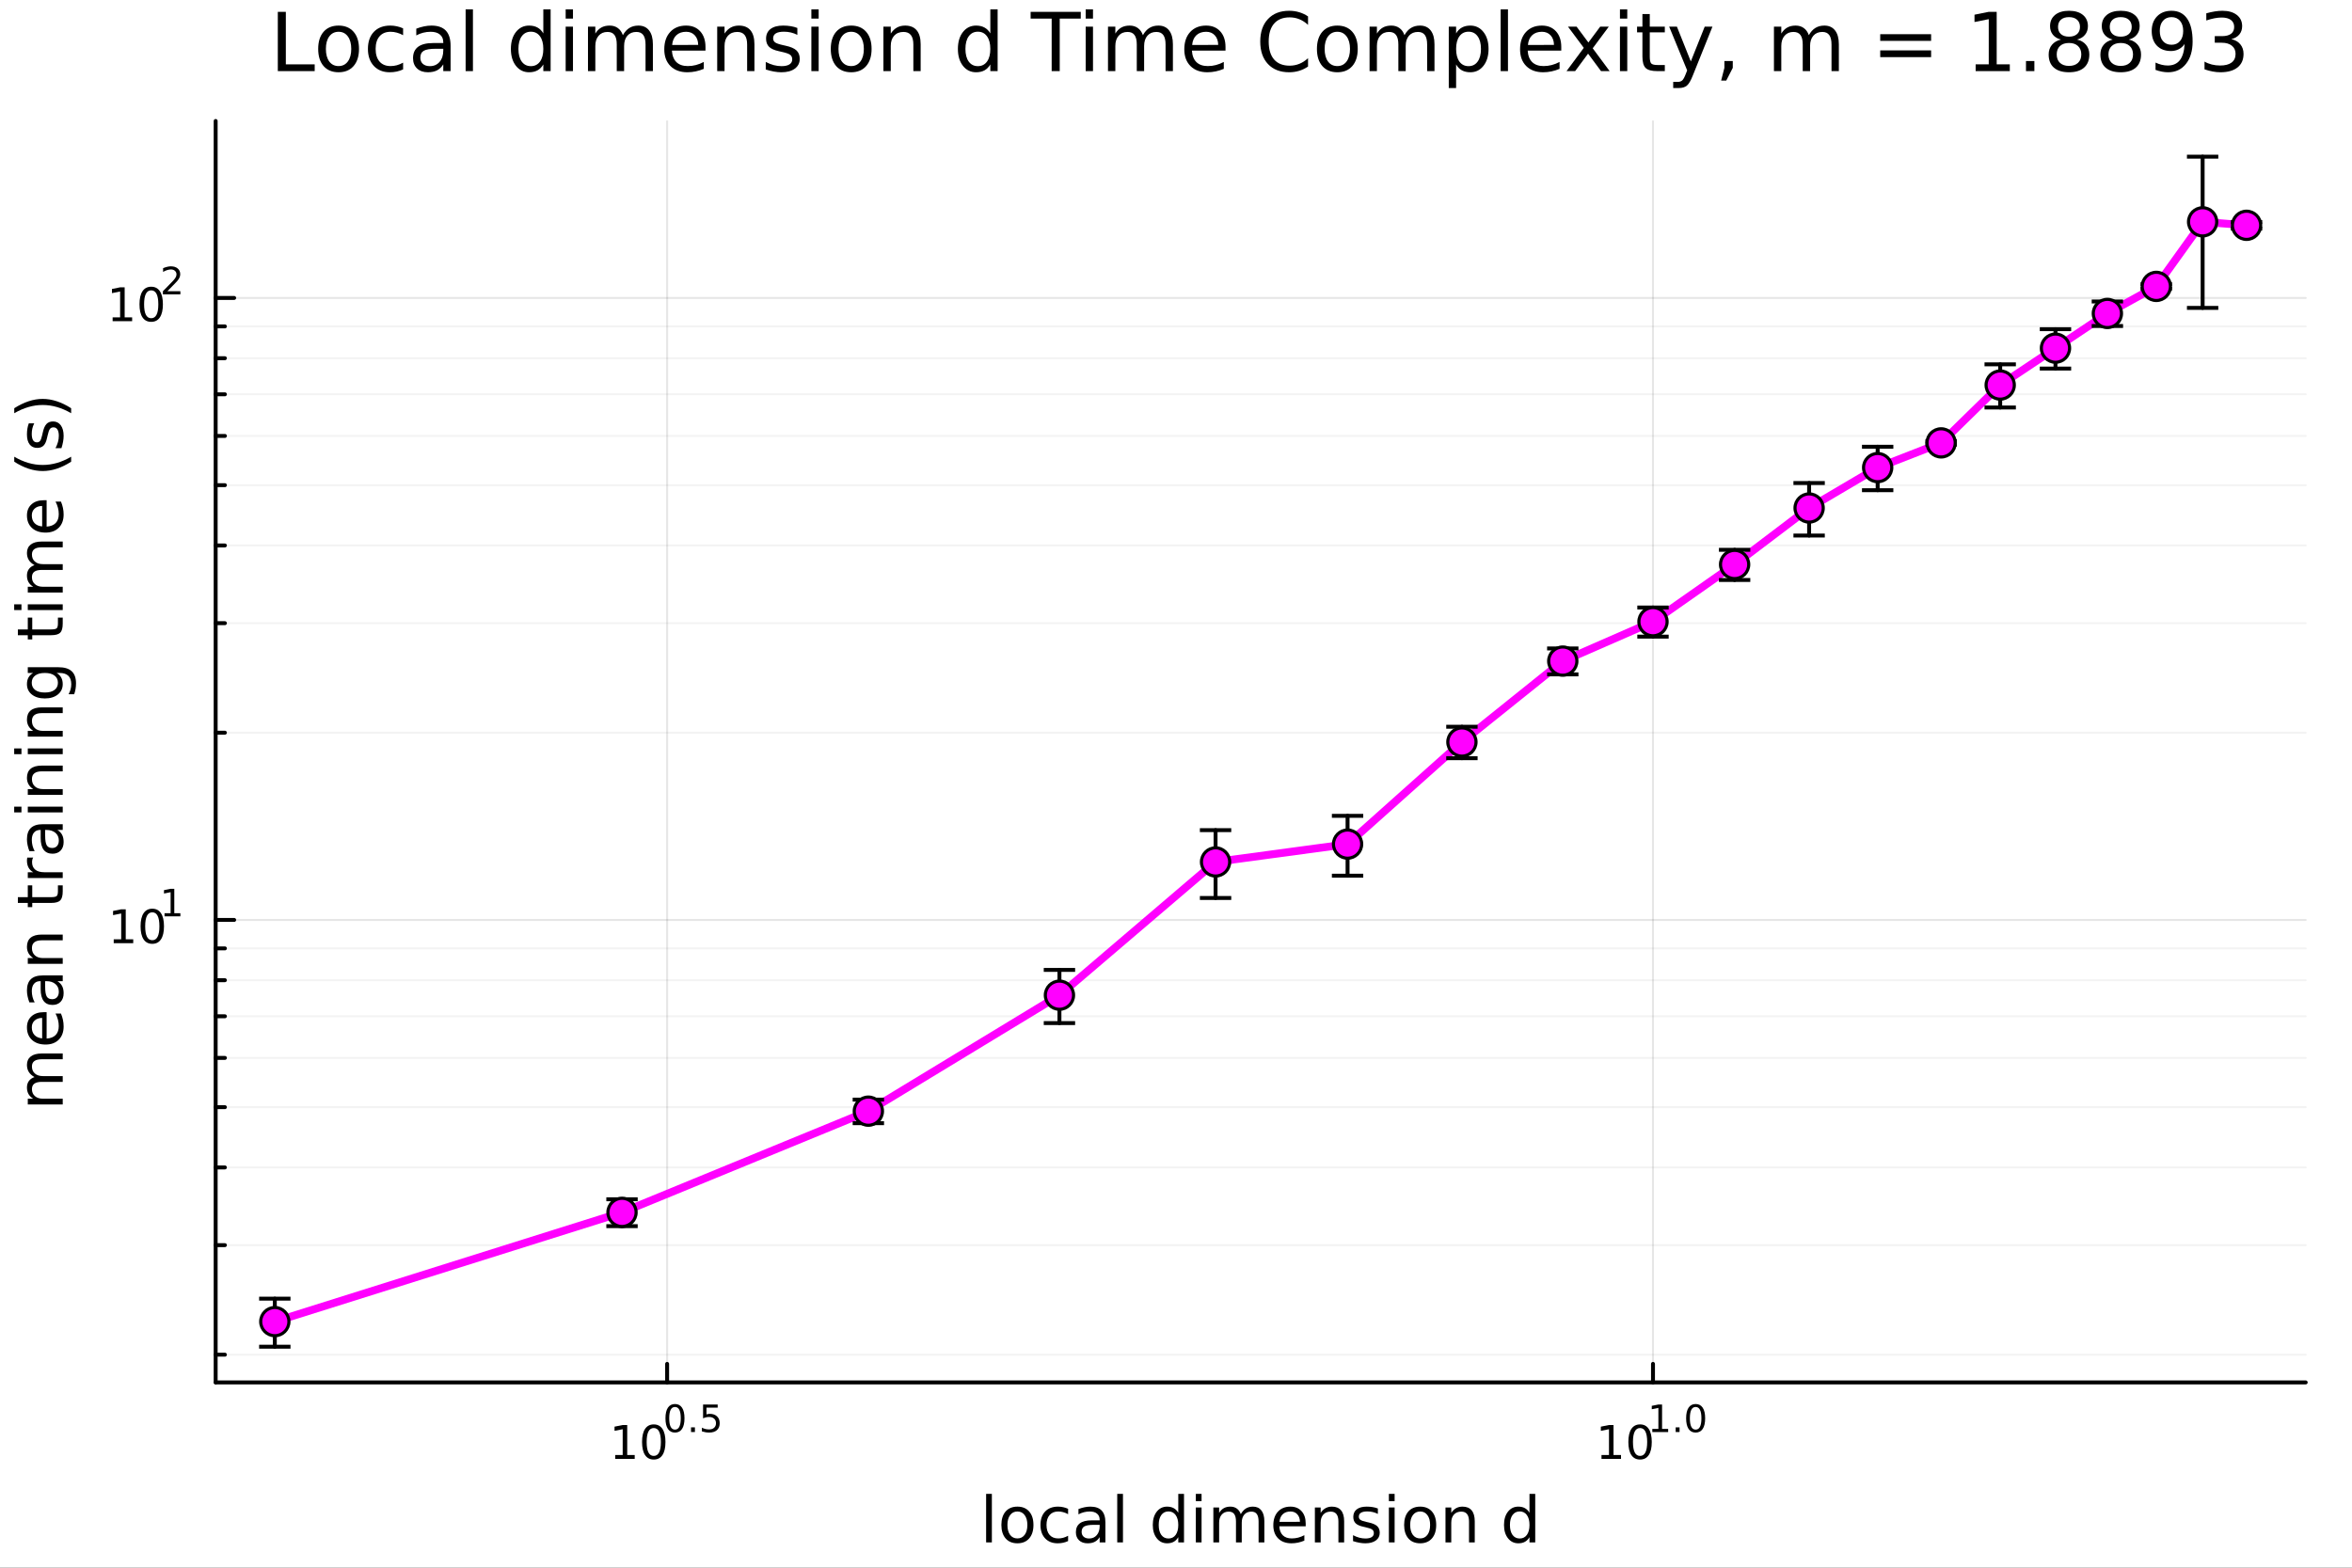 <?xml version="1.0" encoding="utf-8"?>
<svg xmlns="http://www.w3.org/2000/svg" xmlns:xlink="http://www.w3.org/1999/xlink" width="600" height="400" viewBox="0 0 2400 1600">
<rect x="0" y="0" width="2400" height="1600" fill="#333333" stroke="none"/>
<defs>
  <clipPath id="clip860">
    <rect x="0" y="0" width="2400" height="1600"/>
  </clipPath>
</defs>
<path clip-path="url(#clip860)" d="M0 1600 L2400 1600 L2400 8.88178e-14 L0 8.88178e-14  Z" fill="#ffffff" fill-rule="evenodd" fill-opacity="1"/>
<defs>
  <clipPath id="clip861">
    <rect x="480" y="0" width="1681" height="1600"/>
  </clipPath>
</defs>
<path clip-path="url(#clip860)" d="M220.057 1410.9 L2352.76 1410.9 L2352.76 123.472 L220.057 123.472  Z" fill="#ffffff" fill-rule="evenodd" fill-opacity="1"/>
<defs>
  <clipPath id="clip862">
    <rect x="220" y="123" width="2134" height="1288"/>
  </clipPath>
</defs>
<polyline clip-path="url(#clip862)" style="stroke:#000000; stroke-linecap:round; stroke-linejoin:round; stroke-width:2; stroke-opacity:0.05; fill:none" points="220.057,1382.6 2352.76,1382.6 "/>
<polyline clip-path="url(#clip862)" style="stroke:#000000; stroke-linecap:round; stroke-linejoin:round; stroke-width:2; stroke-opacity:0.05; fill:none" points="220.057,1270.82 2352.76,1270.82 "/>
<polyline clip-path="url(#clip862)" style="stroke:#000000; stroke-linecap:round; stroke-linejoin:round; stroke-width:2; stroke-opacity:0.05; fill:none" points="220.057,1191.51 2352.76,1191.51 "/>
<polyline clip-path="url(#clip862)" style="stroke:#000000; stroke-linecap:round; stroke-linejoin:round; stroke-width:2; stroke-opacity:0.05; fill:none" points="220.057,1129.99 2352.76,1129.99 "/>
<polyline clip-path="url(#clip862)" style="stroke:#000000; stroke-linecap:round; stroke-linejoin:round; stroke-width:2; stroke-opacity:0.05; fill:none" points="220.057,1079.72 2352.76,1079.72 "/>
<polyline clip-path="url(#clip862)" style="stroke:#000000; stroke-linecap:round; stroke-linejoin:round; stroke-width:2; stroke-opacity:0.05; fill:none" points="220.057,1037.22 2352.76,1037.22 "/>
<polyline clip-path="url(#clip862)" style="stroke:#000000; stroke-linecap:round; stroke-linejoin:round; stroke-width:2; stroke-opacity:0.05; fill:none" points="220.057,1000.41 2352.76,1000.41 "/>
<polyline clip-path="url(#clip862)" style="stroke:#000000; stroke-linecap:round; stroke-linejoin:round; stroke-width:2; stroke-opacity:0.05; fill:none" points="220.057,967.938 2352.76,967.938 "/>
<polyline clip-path="url(#clip862)" style="stroke:#000000; stroke-linecap:round; stroke-linejoin:round; stroke-width:2; stroke-opacity:0.05; fill:none" points="220.057,747.796 2352.76,747.796 "/>
<polyline clip-path="url(#clip862)" style="stroke:#000000; stroke-linecap:round; stroke-linejoin:round; stroke-width:2; stroke-opacity:0.05; fill:none" points="220.057,636.013 2352.76,636.013 "/>
<polyline clip-path="url(#clip862)" style="stroke:#000000; stroke-linecap:round; stroke-linejoin:round; stroke-width:2; stroke-opacity:0.05; fill:none" points="220.057,556.701 2352.76,556.701 "/>
<polyline clip-path="url(#clip862)" style="stroke:#000000; stroke-linecap:round; stroke-linejoin:round; stroke-width:2; stroke-opacity:0.05; fill:none" points="220.057,495.182 2352.76,495.182 "/>
<polyline clip-path="url(#clip862)" style="stroke:#000000; stroke-linecap:round; stroke-linejoin:round; stroke-width:2; stroke-opacity:0.05; fill:none" points="220.057,444.918 2352.76,444.918 "/>
<polyline clip-path="url(#clip862)" style="stroke:#000000; stroke-linecap:round; stroke-linejoin:round; stroke-width:2; stroke-opacity:0.05; fill:none" points="220.057,402.419 2352.76,402.419 "/>
<polyline clip-path="url(#clip862)" style="stroke:#000000; stroke-linecap:round; stroke-linejoin:round; stroke-width:2; stroke-opacity:0.05; fill:none" points="220.057,365.606 2352.76,365.606 "/>
<polyline clip-path="url(#clip862)" style="stroke:#000000; stroke-linecap:round; stroke-linejoin:round; stroke-width:2; stroke-opacity:0.05; fill:none" points="220.057,333.134 2352.76,333.134 "/>
<polyline clip-path="url(#clip862)" style="stroke:#000000; stroke-linecap:round; stroke-linejoin:round; stroke-width:2; stroke-opacity:0.1; fill:none" points="680.74,1410.9 680.74,123.472 "/>
<polyline clip-path="url(#clip862)" style="stroke:#000000; stroke-linecap:round; stroke-linejoin:round; stroke-width:2; stroke-opacity:0.1; fill:none" points="1686.73,1410.9 1686.73,123.472 "/>
<polyline clip-path="url(#clip862)" style="stroke:#000000; stroke-linecap:round; stroke-linejoin:round; stroke-width:2; stroke-opacity:0.1; fill:none" points="220.057,938.891 2352.76,938.891 "/>
<polyline clip-path="url(#clip862)" style="stroke:#000000; stroke-linecap:round; stroke-linejoin:round; stroke-width:2; stroke-opacity:0.1; fill:none" points="220.057,304.087 2352.76,304.087 "/>
<polyline clip-path="url(#clip860)" style="stroke:#000000; stroke-linecap:round; stroke-linejoin:round; stroke-width:4; stroke-opacity:1; fill:none" points="220.057,1410.9 2352.76,1410.9 "/>
<polyline clip-path="url(#clip860)" style="stroke:#000000; stroke-linecap:round; stroke-linejoin:round; stroke-width:4; stroke-opacity:1; fill:none" points="680.74,1410.9 680.74,1392 "/>
<polyline clip-path="url(#clip860)" style="stroke:#000000; stroke-linecap:round; stroke-linejoin:round; stroke-width:4; stroke-opacity:1; fill:none" points="1686.73,1410.9 1686.73,1392 "/>
<path clip-path="url(#clip860)" d="M627.752 1485.02 L635.391 1485.02 L635.391 1458.66 L627.081 1460.32 L627.081 1456.06 L635.345 1454.4 L640.021 1454.4 L640.021 1485.02 L647.66 1485.02 L647.66 1488.96 L627.752 1488.96 L627.752 1485.02 Z" fill="#000000" fill-rule="nonzero" fill-opacity="1" /><path clip-path="url(#clip860)" d="M667.104 1457.48 Q663.493 1457.48 661.664 1461.04 Q659.859 1464.58 659.859 1471.71 Q659.859 1478.82 661.664 1482.38 Q663.493 1485.92 667.104 1485.92 Q670.738 1485.92 672.544 1482.38 Q674.372 1478.82 674.372 1471.71 Q674.372 1464.58 672.544 1461.04 Q670.738 1457.48 667.104 1457.48 M667.104 1453.77 Q672.914 1453.77 675.97 1458.38 Q679.048 1462.96 679.048 1471.71 Q679.048 1480.44 675.97 1485.04 Q672.914 1489.63 667.104 1489.63 Q661.294 1489.63 658.215 1485.04 Q655.16 1480.44 655.16 1471.71 Q655.16 1462.96 658.215 1458.38 Q661.294 1453.77 667.104 1453.77 Z" fill="#000000" fill-rule="nonzero" fill-opacity="1" /><path clip-path="url(#clip860)" d="M688.753 1435.97 Q685.819 1435.97 684.333 1438.86 Q682.866 1441.74 682.866 1447.53 Q682.866 1453.31 684.333 1456.2 Q685.819 1459.08 688.753 1459.08 Q691.706 1459.08 693.173 1456.2 Q694.659 1453.31 694.659 1447.53 Q694.659 1441.74 693.173 1438.86 Q691.706 1435.97 688.753 1435.97 M688.753 1432.96 Q693.474 1432.96 695.956 1436.7 Q698.458 1440.43 698.458 1447.53 Q698.458 1454.62 695.956 1458.37 Q693.474 1462.09 688.753 1462.09 Q684.032 1462.09 681.531 1458.37 Q679.048 1454.62 679.048 1447.53 Q679.048 1440.43 681.531 1436.7 Q684.032 1432.96 688.753 1432.96 Z" fill="#000000" fill-rule="nonzero" fill-opacity="1" /><path clip-path="url(#clip860)" d="M705.135 1456.77 L709.103 1456.77 L709.103 1461.55 L705.135 1461.55 L705.135 1456.77 Z" fill="#000000" fill-rule="nonzero" fill-opacity="1" /><path clip-path="url(#clip860)" d="M717.416 1433.47 L732.331 1433.47 L732.331 1436.66 L720.896 1436.66 L720.896 1443.55 Q721.723 1443.27 722.551 1443.13 Q723.378 1442.98 724.206 1442.98 Q728.908 1442.98 731.654 1445.56 Q734.4 1448.14 734.4 1452.54 Q734.4 1457.07 731.578 1459.59 Q728.757 1462.09 723.623 1462.09 Q721.855 1462.09 720.012 1461.79 Q718.187 1461.49 716.231 1460.89 L716.231 1457.07 Q717.924 1457.99 719.73 1458.44 Q721.535 1458.89 723.547 1458.89 Q726.801 1458.89 728.701 1457.18 Q730.6 1455.47 730.6 1452.54 Q730.6 1449.6 728.701 1447.89 Q726.801 1446.18 723.547 1446.18 Q722.024 1446.18 720.501 1446.52 Q718.996 1446.86 717.416 1447.57 L717.416 1433.47 Z" fill="#000000" fill-rule="nonzero" fill-opacity="1" /><path clip-path="url(#clip860)" d="M1634.18 1485.02 L1641.82 1485.02 L1641.82 1458.66 L1633.51 1460.32 L1633.51 1456.06 L1641.78 1454.4 L1646.45 1454.4 L1646.45 1485.02 L1654.09 1485.02 L1654.09 1488.96 L1634.18 1488.96 L1634.18 1485.02 Z" fill="#000000" fill-rule="nonzero" fill-opacity="1" /><path clip-path="url(#clip860)" d="M1673.54 1457.48 Q1669.92 1457.48 1668.1 1461.04 Q1666.29 1464.58 1666.29 1471.71 Q1666.29 1478.82 1668.1 1482.38 Q1669.92 1485.92 1673.54 1485.92 Q1677.17 1485.92 1678.98 1482.38 Q1680.8 1478.82 1680.8 1471.71 Q1680.8 1464.58 1678.98 1461.04 Q1677.17 1457.48 1673.54 1457.48 M1673.54 1453.77 Q1679.35 1453.77 1682.4 1458.38 Q1685.48 1462.96 1685.48 1471.71 Q1685.48 1480.44 1682.4 1485.04 Q1679.35 1489.63 1673.54 1489.63 Q1667.73 1489.63 1664.65 1485.04 Q1661.59 1480.44 1661.59 1471.71 Q1661.59 1462.96 1664.65 1458.38 Q1667.73 1453.77 1673.54 1453.77 Z" fill="#000000" fill-rule="nonzero" fill-opacity="1" /><path clip-path="url(#clip860)" d="M1686.03 1458.35 L1692.23 1458.35 L1692.23 1436.93 L1685.48 1438.28 L1685.48 1434.82 L1692.19 1433.47 L1695.99 1433.47 L1695.99 1458.35 L1702.2 1458.35 L1702.2 1461.55 L1686.03 1461.55 L1686.03 1458.35 Z" fill="#000000" fill-rule="nonzero" fill-opacity="1" /><path clip-path="url(#clip860)" d="M1709.87 1456.77 L1713.84 1456.77 L1713.84 1461.55 L1709.87 1461.55 L1709.87 1456.77 Z" fill="#000000" fill-rule="nonzero" fill-opacity="1" /><path clip-path="url(#clip860)" d="M1730.24 1435.97 Q1727.31 1435.97 1725.82 1438.86 Q1724.36 1441.74 1724.36 1447.53 Q1724.36 1453.31 1725.82 1456.2 Q1727.31 1459.08 1730.24 1459.08 Q1733.2 1459.08 1734.66 1456.2 Q1736.15 1453.31 1736.15 1447.53 Q1736.15 1441.74 1734.66 1438.86 Q1733.2 1435.97 1730.24 1435.97 M1730.24 1432.96 Q1734.96 1432.96 1737.45 1436.7 Q1739.95 1440.43 1739.95 1447.53 Q1739.95 1454.62 1737.45 1458.37 Q1734.96 1462.09 1730.24 1462.09 Q1725.52 1462.09 1723.02 1458.37 Q1720.54 1454.62 1720.54 1447.53 Q1720.54 1440.43 1723.02 1436.7 Q1725.52 1432.96 1730.24 1432.96 Z" fill="#000000" fill-rule="nonzero" fill-opacity="1" /><path clip-path="url(#clip860)" d="M1006.25 1524.66 L1012.11 1524.66 L1012.11 1574.19 L1006.25 1574.19 L1006.25 1524.66 Z" fill="#000000" fill-rule="nonzero" fill-opacity="1" /><path clip-path="url(#clip860)" d="M1038.18 1542.64 Q1033.47 1542.64 1030.73 1546.34 Q1027.99 1550 1027.99 1556.39 Q1027.99 1562.79 1030.7 1566.48 Q1033.43 1570.14 1038.18 1570.14 Q1042.85 1570.14 1045.59 1566.45 Q1048.33 1562.76 1048.33 1556.39 Q1048.33 1550.06 1045.59 1546.37 Q1042.85 1542.64 1038.18 1542.64 M1038.18 1537.68 Q1045.81 1537.68 1050.18 1542.64 Q1054.54 1547.61 1054.54 1556.39 Q1054.54 1565.15 1050.18 1570.14 Q1045.81 1575.11 1038.18 1575.11 Q1030.51 1575.11 1026.14 1570.14 Q1021.82 1565.15 1021.82 1556.39 Q1021.82 1547.61 1026.14 1542.64 Q1030.51 1537.68 1038.18 1537.68 Z" fill="#000000" fill-rule="nonzero" fill-opacity="1" /><path clip-path="url(#clip860)" d="M1089.9 1539.91 L1089.9 1545.38 Q1087.41 1544.01 1084.9 1543.34 Q1082.42 1542.64 1079.87 1542.64 Q1074.17 1542.64 1071.02 1546.27 Q1067.87 1549.87 1067.87 1556.39 Q1067.87 1562.92 1071.02 1566.55 Q1074.17 1570.14 1079.87 1570.14 Q1082.42 1570.14 1084.9 1569.47 Q1087.41 1568.77 1089.9 1567.41 L1089.9 1572.82 Q1087.45 1573.96 1084.8 1574.54 Q1082.19 1575.11 1079.23 1575.11 Q1071.18 1575.11 1066.44 1570.05 Q1061.7 1564.99 1061.7 1556.39 Q1061.7 1547.67 1066.47 1542.68 Q1071.28 1537.68 1079.62 1537.68 Q1082.32 1537.68 1084.9 1538.25 Q1087.48 1538.79 1089.9 1539.91 Z" fill="#000000" fill-rule="nonzero" fill-opacity="1" /><path clip-path="url(#clip860)" d="M1116.28 1556.27 Q1109.19 1556.27 1106.45 1557.89 Q1103.71 1559.51 1103.71 1563.43 Q1103.71 1566.55 1105.75 1568.39 Q1107.82 1570.21 1111.35 1570.21 Q1116.22 1570.21 1119.15 1566.77 Q1122.11 1563.3 1122.11 1557.57 L1122.11 1556.27 L1116.28 1556.27 M1127.96 1553.85 L1127.96 1574.19 L1122.11 1574.19 L1122.11 1568.77 Q1120.1 1572.02 1117.11 1573.58 Q1114.12 1575.11 1109.79 1575.11 Q1104.32 1575.11 1101.07 1572.05 Q1097.85 1568.97 1097.85 1563.81 Q1097.85 1557.79 1101.86 1554.74 Q1105.91 1551.68 1113.9 1551.68 L1122.11 1551.68 L1122.11 1551.11 Q1122.11 1547.07 1119.43 1544.87 Q1116.79 1542.64 1111.99 1542.64 Q1108.93 1542.64 1106.03 1543.38 Q1103.14 1544.11 1100.46 1545.57 L1100.46 1540.16 Q1103.68 1538.92 1106.7 1538.31 Q1109.73 1537.68 1112.59 1537.68 Q1120.33 1537.68 1124.14 1541.69 Q1127.96 1545.7 1127.96 1553.85 Z" fill="#000000" fill-rule="nonzero" fill-opacity="1" /><path clip-path="url(#clip860)" d="M1140.03 1524.66 L1145.88 1524.66 L1145.88 1574.19 L1140.03 1574.19 L1140.03 1524.66 Z" fill="#000000" fill-rule="nonzero" fill-opacity="1" /><path clip-path="url(#clip860)" d="M1202.32 1543.95 L1202.32 1524.66 L1208.17 1524.66 L1208.17 1574.19 L1202.32 1574.19 L1202.32 1568.84 Q1200.47 1572.02 1197.64 1573.58 Q1194.84 1575.11 1190.89 1575.11 Q1184.43 1575.11 1180.35 1569.95 Q1176.31 1564.8 1176.31 1556.39 Q1176.31 1547.99 1180.35 1542.83 Q1184.43 1537.68 1190.89 1537.68 Q1194.84 1537.68 1197.64 1539.24 Q1200.47 1540.77 1202.32 1543.95 M1182.36 1556.39 Q1182.36 1562.85 1185 1566.55 Q1187.67 1570.21 1192.32 1570.21 Q1196.97 1570.21 1199.64 1566.55 Q1202.32 1562.85 1202.32 1556.39 Q1202.32 1549.93 1199.64 1546.27 Q1196.97 1542.58 1192.32 1542.58 Q1187.67 1542.58 1185 1546.27 Q1182.36 1549.93 1182.36 1556.39 Z" fill="#000000" fill-rule="nonzero" fill-opacity="1" /><path clip-path="url(#clip860)" d="M1220.24 1538.54 L1226.09 1538.54 L1226.09 1574.19 L1220.24 1574.19 L1220.24 1538.54 M1220.24 1524.66 L1226.09 1524.66 L1226.09 1532.08 L1220.24 1532.08 L1220.24 1524.66 Z" fill="#000000" fill-rule="nonzero" fill-opacity="1" /><path clip-path="url(#clip860)" d="M1266.1 1545.38 Q1268.3 1541.43 1271.35 1539.56 Q1274.41 1537.68 1278.54 1537.68 Q1284.11 1537.68 1287.14 1541.59 Q1290.16 1545.48 1290.16 1552.67 L1290.16 1574.19 L1284.27 1574.19 L1284.27 1552.86 Q1284.27 1547.74 1282.46 1545.25 Q1280.65 1542.77 1276.92 1542.77 Q1272.37 1542.77 1269.73 1545.79 Q1267.09 1548.82 1267.09 1554.04 L1267.09 1574.19 L1261.2 1574.19 L1261.2 1552.86 Q1261.2 1547.7 1259.38 1545.25 Q1257.57 1542.77 1253.78 1542.77 Q1249.29 1542.77 1246.65 1545.83 Q1244.01 1548.85 1244.01 1554.04 L1244.01 1574.19 L1238.12 1574.19 L1238.12 1538.54 L1244.01 1538.54 L1244.01 1544.08 Q1246.02 1540.8 1248.82 1539.24 Q1251.62 1537.68 1255.47 1537.68 Q1259.35 1537.68 1262.06 1539.65 Q1264.79 1541.62 1266.1 1545.38 Z" fill="#000000" fill-rule="nonzero" fill-opacity="1" /><path clip-path="url(#clip860)" d="M1332.34 1554.9 L1332.34 1557.76 L1305.41 1557.76 Q1305.79 1563.81 1309.04 1566.99 Q1312.31 1570.14 1318.14 1570.14 Q1321.51 1570.14 1324.66 1569.32 Q1327.85 1568.49 1330.97 1566.83 L1330.97 1572.37 Q1327.82 1573.71 1324.51 1574.41 Q1321.2 1575.11 1317.79 1575.11 Q1309.26 1575.11 1304.26 1570.14 Q1299.3 1565.18 1299.3 1556.71 Q1299.3 1547.96 1304.01 1542.83 Q1308.75 1537.68 1316.77 1537.68 Q1323.96 1537.68 1328.13 1542.33 Q1332.34 1546.94 1332.34 1554.9 M1326.48 1553.18 Q1326.42 1548.37 1323.77 1545.51 Q1321.16 1542.64 1316.83 1542.64 Q1311.93 1542.64 1308.97 1545.41 Q1306.04 1548.18 1305.6 1553.21 L1326.48 1553.18 Z" fill="#000000" fill-rule="nonzero" fill-opacity="1" /><path clip-path="url(#clip860)" d="M1371.58 1552.67 L1371.58 1574.19 L1365.72 1574.19 L1365.72 1552.86 Q1365.72 1547.8 1363.75 1545.29 Q1361.78 1542.77 1357.83 1542.77 Q1353.09 1542.77 1350.35 1545.79 Q1347.61 1548.82 1347.61 1554.04 L1347.61 1574.19 L1341.72 1574.19 L1341.72 1538.54 L1347.61 1538.54 L1347.61 1544.08 Q1349.71 1540.86 1352.55 1539.27 Q1355.41 1537.68 1359.13 1537.68 Q1365.28 1537.68 1368.43 1541.5 Q1371.58 1545.29 1371.58 1552.67 Z" fill="#000000" fill-rule="nonzero" fill-opacity="1" /><path clip-path="url(#clip860)" d="M1405.99 1539.59 L1405.99 1545.13 Q1403.5 1543.85 1400.83 1543.22 Q1398.16 1542.58 1395.29 1542.58 Q1390.93 1542.58 1388.74 1543.92 Q1386.57 1545.25 1386.57 1547.93 Q1386.57 1549.96 1388.13 1551.14 Q1389.69 1552.29 1394.4 1553.34 L1396.41 1553.78 Q1402.64 1555.12 1405.25 1557.57 Q1407.9 1559.99 1407.9 1564.35 Q1407.9 1569.32 1403.95 1572.21 Q1400.03 1575.11 1393.16 1575.11 Q1390.29 1575.11 1387.18 1574.54 Q1384.09 1573.99 1380.65 1572.88 L1380.65 1566.83 Q1383.9 1568.52 1387.05 1569.38 Q1390.2 1570.21 1393.29 1570.21 Q1397.42 1570.21 1399.65 1568.81 Q1401.88 1567.37 1401.88 1564.8 Q1401.88 1562.41 1400.26 1561.14 Q1398.67 1559.86 1393.22 1558.68 L1391.19 1558.21 Q1385.74 1557.06 1383.32 1554.71 Q1380.91 1552.32 1380.91 1548.18 Q1380.91 1543.15 1384.47 1540.42 Q1388.04 1537.68 1394.59 1537.68 Q1397.84 1537.68 1400.7 1538.16 Q1403.57 1538.63 1405.99 1539.59 Z" fill="#000000" fill-rule="nonzero" fill-opacity="1" /><path clip-path="url(#clip860)" d="M1417.22 1538.54 L1423.08 1538.54 L1423.08 1574.19 L1417.22 1574.19 L1417.22 1538.54 M1417.22 1524.66 L1423.08 1524.66 L1423.08 1532.08 L1417.22 1532.08 L1417.22 1524.66 Z" fill="#000000" fill-rule="nonzero" fill-opacity="1" /><path clip-path="url(#clip860)" d="M1449.15 1542.64 Q1444.44 1542.64 1441.7 1546.34 Q1438.96 1550 1438.96 1556.39 Q1438.96 1562.79 1441.67 1566.48 Q1444.4 1570.14 1449.15 1570.14 Q1453.82 1570.14 1456.56 1566.45 Q1459.3 1562.76 1459.3 1556.39 Q1459.3 1550.06 1456.56 1546.37 Q1453.82 1542.64 1449.15 1542.64 M1449.15 1537.68 Q1456.78 1537.68 1461.15 1542.64 Q1465.51 1547.61 1465.51 1556.39 Q1465.51 1565.15 1461.15 1570.14 Q1456.78 1575.11 1449.15 1575.11 Q1441.48 1575.11 1437.11 1570.14 Q1432.79 1565.15 1432.79 1556.39 Q1432.79 1547.61 1437.11 1542.64 Q1441.48 1537.68 1449.15 1537.68 Z" fill="#000000" fill-rule="nonzero" fill-opacity="1" /><path clip-path="url(#clip860)" d="M1504.85 1552.67 L1504.85 1574.19 L1498.99 1574.19 L1498.99 1552.86 Q1498.99 1547.8 1497.02 1545.29 Q1495.04 1542.77 1491.1 1542.77 Q1486.35 1542.77 1483.62 1545.79 Q1480.88 1548.82 1480.88 1554.04 L1480.88 1574.19 L1474.99 1574.19 L1474.99 1538.54 L1480.88 1538.54 L1480.88 1544.08 Q1482.98 1540.86 1485.81 1539.27 Q1488.68 1537.68 1492.4 1537.68 Q1498.54 1537.68 1501.69 1541.5 Q1504.85 1545.29 1504.85 1552.67 Z" fill="#000000" fill-rule="nonzero" fill-opacity="1" /><path clip-path="url(#clip860)" d="M1560.7 1543.95 L1560.7 1524.66 L1566.56 1524.66 L1566.56 1574.19 L1560.7 1574.19 L1560.7 1568.84 Q1558.86 1572.02 1556.03 1573.58 Q1553.23 1575.11 1549.28 1575.11 Q1542.82 1575.11 1538.74 1569.95 Q1534.7 1564.8 1534.7 1556.39 Q1534.7 1547.99 1538.74 1542.83 Q1542.82 1537.68 1549.28 1537.68 Q1553.23 1537.68 1556.03 1539.24 Q1558.86 1540.77 1560.7 1543.95 M1540.75 1556.39 Q1540.75 1562.85 1543.39 1566.55 Q1546.06 1570.21 1550.71 1570.21 Q1555.36 1570.21 1558.03 1566.55 Q1560.7 1562.85 1560.7 1556.39 Q1560.7 1549.93 1558.03 1546.27 Q1555.36 1542.58 1550.71 1542.58 Q1546.06 1542.58 1543.39 1546.27 Q1540.75 1549.93 1540.75 1556.39 Z" fill="#000000" fill-rule="nonzero" fill-opacity="1" /><polyline clip-path="url(#clip860)" style="stroke:#000000; stroke-linecap:round; stroke-linejoin:round; stroke-width:4; stroke-opacity:1; fill:none" points="220.057,1410.9 220.057,123.472 "/>
<polyline clip-path="url(#clip860)" style="stroke:#000000; stroke-linecap:round; stroke-linejoin:round; stroke-width:4; stroke-opacity:1; fill:none" points="220.057,938.891 238.955,938.891 "/>
<polyline clip-path="url(#clip860)" style="stroke:#000000; stroke-linecap:round; stroke-linejoin:round; stroke-width:4; stroke-opacity:1; fill:none" points="220.057,304.087 238.955,304.087 "/>
<polyline clip-path="url(#clip860)" style="stroke:#000000; stroke-linecap:round; stroke-linejoin:round; stroke-width:4; stroke-opacity:1; fill:none" points="220.057,1382.6 229.506,1382.6 "/>
<polyline clip-path="url(#clip860)" style="stroke:#000000; stroke-linecap:round; stroke-linejoin:round; stroke-width:4; stroke-opacity:1; fill:none" points="220.057,1270.82 229.506,1270.82 "/>
<polyline clip-path="url(#clip860)" style="stroke:#000000; stroke-linecap:round; stroke-linejoin:round; stroke-width:4; stroke-opacity:1; fill:none" points="220.057,1191.51 229.506,1191.51 "/>
<polyline clip-path="url(#clip860)" style="stroke:#000000; stroke-linecap:round; stroke-linejoin:round; stroke-width:4; stroke-opacity:1; fill:none" points="220.057,1129.99 229.506,1129.99 "/>
<polyline clip-path="url(#clip860)" style="stroke:#000000; stroke-linecap:round; stroke-linejoin:round; stroke-width:4; stroke-opacity:1; fill:none" points="220.057,1079.72 229.506,1079.72 "/>
<polyline clip-path="url(#clip860)" style="stroke:#000000; stroke-linecap:round; stroke-linejoin:round; stroke-width:4; stroke-opacity:1; fill:none" points="220.057,1037.22 229.506,1037.22 "/>
<polyline clip-path="url(#clip860)" style="stroke:#000000; stroke-linecap:round; stroke-linejoin:round; stroke-width:4; stroke-opacity:1; fill:none" points="220.057,1000.41 229.506,1000.41 "/>
<polyline clip-path="url(#clip860)" style="stroke:#000000; stroke-linecap:round; stroke-linejoin:round; stroke-width:4; stroke-opacity:1; fill:none" points="220.057,967.938 229.506,967.938 "/>
<polyline clip-path="url(#clip860)" style="stroke:#000000; stroke-linecap:round; stroke-linejoin:round; stroke-width:4; stroke-opacity:1; fill:none" points="220.057,747.796 229.506,747.796 "/>
<polyline clip-path="url(#clip860)" style="stroke:#000000; stroke-linecap:round; stroke-linejoin:round; stroke-width:4; stroke-opacity:1; fill:none" points="220.057,636.013 229.506,636.013 "/>
<polyline clip-path="url(#clip860)" style="stroke:#000000; stroke-linecap:round; stroke-linejoin:round; stroke-width:4; stroke-opacity:1; fill:none" points="220.057,556.701 229.506,556.701 "/>
<polyline clip-path="url(#clip860)" style="stroke:#000000; stroke-linecap:round; stroke-linejoin:round; stroke-width:4; stroke-opacity:1; fill:none" points="220.057,495.182 229.506,495.182 "/>
<polyline clip-path="url(#clip860)" style="stroke:#000000; stroke-linecap:round; stroke-linejoin:round; stroke-width:4; stroke-opacity:1; fill:none" points="220.057,444.918 229.506,444.918 "/>
<polyline clip-path="url(#clip860)" style="stroke:#000000; stroke-linecap:round; stroke-linejoin:round; stroke-width:4; stroke-opacity:1; fill:none" points="220.057,402.419 229.506,402.419 "/>
<polyline clip-path="url(#clip860)" style="stroke:#000000; stroke-linecap:round; stroke-linejoin:round; stroke-width:4; stroke-opacity:1; fill:none" points="220.057,365.606 229.506,365.606 "/>
<polyline clip-path="url(#clip860)" style="stroke:#000000; stroke-linecap:round; stroke-linejoin:round; stroke-width:4; stroke-opacity:1; fill:none" points="220.057,333.134 229.506,333.134 "/>
<path clip-path="url(#clip860)" d="M116.041 958.684 L123.68 958.684 L123.68 932.318 L115.37 933.985 L115.37 929.725 L123.634 928.059 L128.31 928.059 L128.31 958.684 L135.948 958.684 L135.948 962.619 L116.041 962.619 L116.041 958.684 Z" fill="#000000" fill-rule="nonzero" fill-opacity="1" /><path clip-path="url(#clip860)" d="M155.393 931.137 Q151.782 931.137 149.953 934.702 Q148.147 938.244 148.147 945.373 Q148.147 952.48 149.953 956.045 Q151.782 959.586 155.393 959.586 Q159.027 959.586 160.833 956.045 Q162.661 952.48 162.661 945.373 Q162.661 938.244 160.833 934.702 Q159.027 931.137 155.393 931.137 M155.393 927.434 Q161.203 927.434 164.258 932.04 Q167.337 936.624 167.337 945.373 Q167.337 954.1 164.258 958.707 Q161.203 963.29 155.393 963.29 Q149.583 963.29 146.504 958.707 Q143.448 954.1 143.448 945.373 Q143.448 936.624 146.504 932.04 Q149.583 927.434 155.393 927.434 Z" fill="#000000" fill-rule="nonzero" fill-opacity="1" /><path clip-path="url(#clip860)" d="M167.883 932.011 L174.089 932.011 L174.089 910.589 L167.337 911.943 L167.337 908.483 L174.052 907.128 L177.851 907.128 L177.851 932.011 L184.057 932.011 L184.057 935.208 L167.883 935.208 L167.883 932.011 Z" fill="#000000" fill-rule="nonzero" fill-opacity="1" /><path clip-path="url(#clip860)" d="M114.931 323.88 L122.57 323.88 L122.57 297.514 L114.26 299.181 L114.26 294.921 L122.524 293.255 L127.2 293.255 L127.2 323.88 L134.839 323.88 L134.839 327.815 L114.931 327.815 L114.931 323.88 Z" fill="#000000" fill-rule="nonzero" fill-opacity="1" /><path clip-path="url(#clip860)" d="M154.283 296.333 Q150.672 296.333 148.843 299.898 Q147.038 303.44 147.038 310.569 Q147.038 317.676 148.843 321.241 Q150.672 324.782 154.283 324.782 Q157.917 324.782 159.723 321.241 Q161.552 317.676 161.552 310.569 Q161.552 303.44 159.723 299.898 Q157.917 296.333 154.283 296.333 M154.283 292.63 Q160.093 292.63 163.149 297.236 Q166.227 301.819 166.227 310.569 Q166.227 319.296 163.149 323.903 Q160.093 328.486 154.283 328.486 Q148.473 328.486 145.394 323.903 Q142.339 319.296 142.339 310.569 Q142.339 301.819 145.394 297.236 Q148.473 292.63 154.283 292.63 Z" fill="#000000" fill-rule="nonzero" fill-opacity="1" /><path clip-path="url(#clip860)" d="M170.798 297.207 L184.057 297.207 L184.057 300.404 L166.227 300.404 L166.227 297.207 Q168.39 294.969 172.114 291.207 Q175.857 287.427 176.816 286.336 Q178.641 284.286 179.355 282.875 Q180.089 281.446 180.089 280.073 Q180.089 277.835 178.509 276.424 Q176.948 275.014 174.428 275.014 Q172.641 275.014 170.647 275.634 Q168.672 276.255 166.416 277.515 L166.416 273.678 Q168.71 272.757 170.704 272.287 Q172.697 271.816 174.352 271.816 Q178.716 271.816 181.311 273.998 Q183.907 276.18 183.907 279.829 Q183.907 281.559 183.249 283.12 Q182.609 284.662 180.898 286.769 Q180.427 287.314 177.907 289.928 Q175.387 292.524 170.798 297.207 Z" fill="#000000" fill-rule="nonzero" fill-opacity="1" /><path clip-path="url(#clip860)" d="M35.199 1099.27 Q31.253 1097.07 29.375 1094.02 Q27.497 1090.96 27.497 1086.82 Q27.497 1081.25 31.412 1078.23 Q35.295 1075.21 42.488 1075.21 L64.004 1075.21 L64.004 1081.09 L42.679 1081.09 Q37.555 1081.09 35.072 1082.91 Q32.589 1084.72 32.589 1088.45 Q32.589 1093 35.613 1095.64 Q38.637 1098.28 43.857 1098.28 L64.004 1098.28 L64.004 1104.17 L42.679 1104.17 Q37.523 1104.17 35.072 1105.98 Q32.589 1107.8 32.589 1111.59 Q32.589 1116.07 35.645 1118.71 Q38.669 1121.36 43.857 1121.36 L64.004 1121.36 L64.004 1127.24 L28.356 1127.24 L28.356 1121.36 L33.894 1121.36 Q30.616 1119.35 29.056 1116.55 Q27.497 1113.75 27.497 1109.9 Q27.497 1106.02 29.47 1103.31 Q31.444 1100.57 35.199 1099.27 Z" fill="#000000" fill-rule="nonzero" fill-opacity="1" /><path clip-path="url(#clip860)" d="M44.716 1033.03 L47.581 1033.03 L47.581 1059.96 Q53.628 1059.58 56.811 1056.33 Q59.962 1053.05 59.962 1047.23 Q59.962 1043.85 59.134 1040.7 Q58.307 1037.52 56.652 1034.4 L62.19 1034.4 Q63.527 1037.55 64.227 1040.86 Q64.927 1044.17 64.927 1047.58 Q64.927 1056.11 59.962 1061.1 Q54.997 1066.07 46.53 1066.07 Q37.777 1066.07 32.653 1061.36 Q27.497 1056.62 27.497 1048.6 Q27.497 1041.4 32.144 1037.23 Q36.759 1033.03 44.716 1033.03 M42.997 1038.89 Q38.191 1038.95 35.327 1041.59 Q32.462 1044.2 32.462 1048.53 Q32.462 1053.43 35.231 1056.39 Q38 1059.32 43.029 1059.77 L42.997 1038.89 Z" fill="#000000" fill-rule="nonzero" fill-opacity="1" /><path clip-path="url(#clip860)" d="M46.085 1007.22 Q46.085 1014.32 47.708 1017.05 Q49.331 1019.79 53.246 1019.79 Q56.365 1019.79 58.211 1017.75 Q60.026 1015.69 60.026 1012.15 Q60.026 1007.28 56.588 1004.35 Q53.119 1001.39 47.39 1001.39 L46.085 1001.39 L46.085 1007.22 M43.666 995.538 L64.004 995.538 L64.004 1001.39 L58.593 1001.39 Q61.84 1003.4 63.399 1006.39 Q64.927 1009.38 64.927 1013.71 Q64.927 1019.19 61.872 1022.43 Q58.784 1025.65 53.628 1025.65 Q47.612 1025.65 44.557 1021.64 Q41.501 1017.6 41.501 1009.61 L41.501 1001.39 L40.928 1001.39 Q36.886 1001.39 34.69 1004.07 Q32.462 1006.71 32.462 1011.52 Q32.462 1014.57 33.194 1017.47 Q33.926 1020.36 35.39 1023.04 L29.98 1023.04 Q28.738 1019.82 28.133 1016.8 Q27.497 1013.78 27.497 1010.91 Q27.497 1003.18 31.507 999.358 Q35.518 995.538 43.666 995.538 Z" fill="#000000" fill-rule="nonzero" fill-opacity="1" /><path clip-path="url(#clip860)" d="M42.488 953.843 L64.004 953.843 L64.004 959.699 L42.679 959.699 Q37.618 959.699 35.104 961.673 Q32.589 963.646 32.589 967.593 Q32.589 972.335 35.613 975.072 Q38.637 977.81 43.857 977.81 L64.004 977.81 L64.004 983.698 L28.356 983.698 L28.356 977.81 L33.894 977.81 Q30.68 975.709 29.088 972.876 Q27.497 970.012 27.497 966.288 Q27.497 960.145 31.316 956.994 Q35.104 953.843 42.488 953.843 Z" fill="#000000" fill-rule="nonzero" fill-opacity="1" /><path clip-path="url(#clip860)" d="M18.235 915.649 L28.356 915.649 L28.356 903.586 L32.908 903.586 L32.908 915.649 L52.259 915.649 Q56.62 915.649 57.861 914.471 Q59.103 913.261 59.103 909.601 L59.103 903.586 L64.004 903.586 L64.004 909.601 Q64.004 916.381 61.49 918.959 Q58.943 921.537 52.259 921.537 L32.908 921.537 L32.908 925.834 L28.356 925.834 L28.356 921.537 L18.235 921.537 L18.235 915.649 Z" fill="#000000" fill-rule="nonzero" fill-opacity="1" /><path clip-path="url(#clip860)" d="M33.831 875.226 Q33.258 876.213 33.003 877.391 Q32.717 878.537 32.717 879.937 Q32.717 884.902 35.963 887.576 Q39.178 890.218 45.225 890.218 L64.004 890.218 L64.004 896.106 L28.356 896.106 L28.356 890.218 L33.894 890.218 Q30.648 888.372 29.088 885.411 Q27.497 882.451 27.497 878.218 Q27.497 877.613 27.592 876.881 Q27.656 876.149 27.815 875.258 L33.831 875.226 Z" fill="#000000" fill-rule="nonzero" fill-opacity="1" /><path clip-path="url(#clip860)" d="M46.085 852.883 Q46.085 859.98 47.708 862.718 Q49.331 865.455 53.246 865.455 Q56.365 865.455 58.211 863.418 Q60.026 861.349 60.026 857.816 Q60.026 852.946 56.588 850.018 Q53.119 847.058 47.39 847.058 L46.085 847.058 L46.085 852.883 M43.666 841.202 L64.004 841.202 L64.004 847.058 L58.593 847.058 Q61.84 849.063 63.399 852.055 Q64.927 855.047 64.927 859.376 Q64.927 864.85 61.872 868.097 Q58.784 871.311 53.628 871.311 Q47.612 871.311 44.557 867.301 Q41.501 863.259 41.501 855.27 L41.501 847.058 L40.928 847.058 Q36.886 847.058 34.69 849.732 Q32.462 852.373 32.462 857.18 Q32.462 860.235 33.194 863.131 Q33.926 866.028 35.39 868.701 L29.98 868.701 Q28.738 865.487 28.133 862.463 Q27.497 859.439 27.497 856.575 Q27.497 848.84 31.507 845.021 Q35.518 841.202 43.666 841.202 Z" fill="#000000" fill-rule="nonzero" fill-opacity="1" /><path clip-path="url(#clip860)" d="M28.356 829.139 L28.356 823.282 L64.004 823.282 L64.004 829.139 L28.356 829.139 M14.479 829.139 L14.479 823.282 L21.895 823.282 L21.895 829.139 L14.479 829.139 Z" fill="#000000" fill-rule="nonzero" fill-opacity="1" /><path clip-path="url(#clip860)" d="M42.488 781.396 L64.004 781.396 L64.004 787.252 L42.679 787.252 Q37.618 787.252 35.104 789.226 Q32.589 791.199 32.589 795.146 Q32.589 799.888 35.613 802.625 Q38.637 805.363 43.857 805.363 L64.004 805.363 L64.004 811.251 L28.356 811.251 L28.356 805.363 L33.894 805.363 Q30.68 803.262 29.088 800.429 Q27.497 797.565 27.497 793.841 Q27.497 787.698 31.316 784.547 Q35.104 781.396 42.488 781.396 Z" fill="#000000" fill-rule="nonzero" fill-opacity="1" /><path clip-path="url(#clip860)" d="M28.356 769.715 L28.356 763.858 L64.004 763.858 L64.004 769.715 L28.356 769.715 M14.479 769.715 L14.479 763.858 L21.895 763.858 L21.895 769.715 L14.479 769.715 Z" fill="#000000" fill-rule="nonzero" fill-opacity="1" /><path clip-path="url(#clip860)" d="M42.488 721.972 L64.004 721.972 L64.004 727.828 L42.679 727.828 Q37.618 727.828 35.104 729.802 Q32.589 731.775 32.589 735.722 Q32.589 740.464 35.613 743.202 Q38.637 745.939 43.857 745.939 L64.004 745.939 L64.004 751.827 L28.356 751.827 L28.356 745.939 L33.894 745.939 Q30.68 743.838 29.088 741.005 Q27.497 738.141 27.497 734.417 Q27.497 728.274 31.316 725.123 Q35.104 721.972 42.488 721.972 Z" fill="#000000" fill-rule="nonzero" fill-opacity="1" /><path clip-path="url(#clip860)" d="M45.766 686.833 Q39.401 686.833 35.9 689.475 Q32.398 692.085 32.398 696.827 Q32.398 701.538 35.9 704.18 Q39.401 706.79 45.766 706.79 Q52.1 706.79 55.601 704.18 Q59.103 701.538 59.103 696.827 Q59.103 692.085 55.601 689.475 Q52.1 686.833 45.766 686.833 M59.58 680.977 Q68.683 680.977 73.107 685.019 Q77.563 689.061 77.563 697.4 Q77.563 700.488 77.086 703.225 Q76.64 705.962 75.685 708.54 L69.988 708.54 Q71.388 705.962 72.057 703.448 Q72.725 700.933 72.725 698.323 Q72.725 692.562 69.701 689.698 Q66.71 686.833 60.63 686.833 L57.734 686.833 Q60.885 688.647 62.445 691.48 Q64.004 694.313 64.004 698.26 Q64.004 704.816 59.007 708.827 Q54.01 712.837 45.766 712.837 Q37.491 712.837 32.494 708.827 Q27.497 704.816 27.497 698.26 Q27.497 694.313 29.056 691.48 Q30.616 688.647 33.767 686.833 L28.356 686.833 L28.356 680.977 L59.58 680.977 Z" fill="#000000" fill-rule="nonzero" fill-opacity="1" /><path clip-path="url(#clip860)" d="M18.235 642.401 L28.356 642.401 L28.356 630.338 L32.908 630.338 L32.908 642.401 L52.259 642.401 Q56.62 642.401 57.861 641.223 Q59.103 640.013 59.103 636.353 L59.103 630.338 L64.004 630.338 L64.004 636.353 Q64.004 643.133 61.49 645.711 Q58.943 648.289 52.259 648.289 L32.908 648.289 L32.908 652.586 L28.356 652.586 L28.356 648.289 L18.235 648.289 L18.235 642.401 Z" fill="#000000" fill-rule="nonzero" fill-opacity="1" /><path clip-path="url(#clip860)" d="M28.356 622.635 L28.356 616.779 L64.004 616.779 L64.004 622.635 L28.356 622.635 M14.479 622.635 L14.479 616.779 L21.895 616.779 L21.895 622.635 L14.479 622.635 Z" fill="#000000" fill-rule="nonzero" fill-opacity="1" /><path clip-path="url(#clip860)" d="M35.199 576.77 Q31.253 574.574 29.375 571.518 Q27.497 568.463 27.497 564.325 Q27.497 558.755 31.412 555.732 Q35.295 552.708 42.488 552.708 L64.004 552.708 L64.004 558.596 L42.679 558.596 Q37.555 558.596 35.072 560.41 Q32.589 562.225 32.589 565.948 Q32.589 570.5 35.613 573.142 Q38.637 575.784 43.857 575.784 L64.004 575.784 L64.004 581.672 L42.679 581.672 Q37.523 581.672 35.072 583.486 Q32.589 585.3 32.589 589.088 Q32.589 593.576 35.645 596.217 Q38.669 598.859 43.857 598.859 L64.004 598.859 L64.004 604.747 L28.356 604.747 L28.356 598.859 L33.894 598.859 Q30.616 596.854 29.056 594.053 Q27.497 591.252 27.497 587.401 Q27.497 583.518 29.47 580.812 Q31.444 578.075 35.199 576.77 Z" fill="#000000" fill-rule="nonzero" fill-opacity="1" /><path clip-path="url(#clip860)" d="M44.716 510.535 L47.581 510.535 L47.581 537.462 Q53.628 537.08 56.811 533.833 Q59.962 530.555 59.962 524.731 Q59.962 521.357 59.134 518.206 Q58.307 515.023 56.652 511.904 L62.19 511.904 Q63.527 515.055 64.227 518.365 Q64.927 521.675 64.927 525.081 Q64.927 533.611 59.962 538.608 Q54.997 543.573 46.53 543.573 Q37.777 543.573 32.653 538.862 Q27.497 534.12 27.497 526.099 Q27.497 518.906 32.144 514.736 Q36.759 510.535 44.716 510.535 M42.997 516.391 Q38.191 516.455 35.327 519.097 Q32.462 521.707 32.462 526.036 Q32.462 530.937 35.231 533.897 Q38 536.825 43.029 537.271 L42.997 516.391 Z" fill="#000000" fill-rule="nonzero" fill-opacity="1" /><path clip-path="url(#clip860)" d="M14.543 466.134 Q21.863 470.399 29.025 472.468 Q36.186 474.537 43.538 474.537 Q50.891 474.537 58.116 472.468 Q65.309 470.367 72.598 466.134 L72.598 471.227 Q65.118 476.001 57.893 478.388 Q50.668 480.744 43.538 480.744 Q36.441 480.744 29.247 478.388 Q22.054 476.033 14.543 471.227 L14.543 466.134 Z" fill="#000000" fill-rule="nonzero" fill-opacity="1" /><path clip-path="url(#clip860)" d="M29.407 432.046 L34.945 432.046 Q33.672 434.528 33.035 437.202 Q32.398 439.876 32.398 442.74 Q32.398 447.101 33.735 449.297 Q35.072 451.461 37.746 451.461 Q39.783 451.461 40.96 449.902 Q42.106 448.342 43.157 443.631 L43.602 441.626 Q44.939 435.388 47.39 432.778 Q49.809 430.136 54.169 430.136 Q59.134 430.136 62.031 434.083 Q64.927 437.998 64.927 444.873 Q64.927 447.737 64.354 450.857 Q63.813 453.944 62.699 457.381 L56.652 457.381 Q58.339 454.135 59.198 450.984 Q60.026 447.833 60.026 444.745 Q60.026 440.608 58.625 438.38 Q57.193 436.152 54.615 436.152 Q52.228 436.152 50.955 437.775 Q49.681 439.366 48.504 444.809 L48.026 446.846 Q46.88 452.289 44.525 454.708 Q42.138 457.127 38 457.127 Q32.971 457.127 30.234 453.562 Q27.497 449.997 27.497 443.44 Q27.497 440.194 27.974 437.329 Q28.452 434.465 29.407 432.046 Z" fill="#000000" fill-rule="nonzero" fill-opacity="1" /><path clip-path="url(#clip860)" d="M14.543 421.733 L14.543 416.641 Q22.054 411.867 29.247 409.511 Q36.441 407.124 43.538 407.124 Q50.668 407.124 57.893 409.511 Q65.118 411.867 72.598 416.641 L72.598 421.733 Q65.309 417.5 58.116 415.431 Q50.891 413.331 43.538 413.331 Q36.186 413.331 29.025 415.431 Q21.863 417.5 14.543 421.733 Z" fill="#000000" fill-rule="nonzero" fill-opacity="1" /><path clip-path="url(#clip860)" d="M283.484 12.096 L291.667 12.096 L291.667 65.689 L321.117 65.689 L321.117 72.576 L283.484 72.576 L283.484 12.096 Z" fill="#000000" fill-rule="nonzero" fill-opacity="1" /><path clip-path="url(#clip860)" d="M345.503 32.431 Q339.508 32.431 336.024 37.131 Q332.54 41.789 332.54 49.931 Q332.54 58.074 335.983 62.773 Q339.467 67.431 345.503 67.431 Q351.458 67.431 354.942 62.732 Q358.425 58.033 358.425 49.931 Q358.425 41.87 354.942 37.171 Q351.458 32.431 345.503 32.431 M345.503 26.112 Q355.225 26.112 360.775 32.431 Q366.325 38.751 366.325 49.931 Q366.325 61.071 360.775 67.431 Q355.225 73.751 345.503 73.751 Q335.74 73.751 330.191 67.431 Q324.681 61.071 324.681 49.931 Q324.681 38.751 330.191 32.431 Q335.74 26.112 345.503 26.112 Z" fill="#000000" fill-rule="nonzero" fill-opacity="1" /><path clip-path="url(#clip860)" d="M411.33 28.948 L411.33 35.915 Q408.171 34.173 404.97 33.323 Q401.811 32.431 398.57 32.431 Q391.319 32.431 387.308 37.05 Q383.298 41.627 383.298 49.931 Q383.298 58.236 387.308 62.854 Q391.319 67.431 398.57 67.431 Q401.811 67.431 404.97 66.581 Q408.171 65.689 411.33 63.948 L411.33 70.834 Q408.211 72.292 404.849 73.022 Q401.527 73.751 397.76 73.751 Q387.511 73.751 381.475 67.31 Q375.439 60.869 375.439 49.931 Q375.439 38.832 381.516 32.472 Q387.632 26.112 398.246 26.112 Q401.689 26.112 404.97 26.841 Q408.252 27.53 411.33 28.948 Z" fill="#000000" fill-rule="nonzero" fill-opacity="1" /><path clip-path="url(#clip860)" d="M444.912 49.769 Q435.879 49.769 432.395 51.835 Q428.911 53.901 428.911 58.884 Q428.911 62.854 431.504 65.203 Q434.137 67.512 438.633 67.512 Q444.831 67.512 448.558 63.137 Q452.325 58.722 452.325 51.43 L452.325 49.769 L444.912 49.769 M459.779 46.691 L459.779 72.576 L452.325 72.576 L452.325 65.689 Q449.773 69.821 445.965 71.806 Q442.158 73.751 436.648 73.751 Q429.681 73.751 425.549 69.862 Q421.458 65.933 421.458 59.37 Q421.458 51.714 426.562 47.825 Q431.706 43.936 441.874 43.936 L452.325 43.936 L452.325 43.207 Q452.325 38.062 448.923 35.267 Q445.56 32.431 439.444 32.431 Q435.555 32.431 431.868 33.363 Q428.182 34.295 424.779 36.158 L424.779 29.272 Q428.871 27.692 432.719 26.922 Q436.567 26.112 440.213 26.112 Q450.057 26.112 454.918 31.216 Q459.779 36.32 459.779 46.691 Z" fill="#000000" fill-rule="nonzero" fill-opacity="1" /><path clip-path="url(#clip860)" d="M475.132 9.544 L482.586 9.544 L482.586 72.576 L475.132 72.576 L475.132 9.544 Z" fill="#000000" fill-rule="nonzero" fill-opacity="1" /><path clip-path="url(#clip860)" d="M554.408 34.092 L554.408 9.544 L561.862 9.544 L561.862 72.576 L554.408 72.576 L554.408 65.77 Q552.059 69.821 548.453 71.806 Q544.889 73.751 539.865 73.751 Q531.642 73.751 526.457 67.188 Q521.312 60.626 521.312 49.931 Q521.312 39.237 526.457 32.675 Q531.642 26.112 539.865 26.112 Q544.889 26.112 548.453 28.097 Q552.059 30.041 554.408 34.092 M529.009 49.931 Q529.009 58.155 532.371 62.854 Q535.774 67.512 541.688 67.512 Q547.603 67.512 551.005 62.854 Q554.408 58.155 554.408 49.931 Q554.408 41.708 551.005 37.05 Q547.603 32.35 541.688 32.35 Q535.774 32.35 532.371 37.05 Q529.009 41.708 529.009 49.931 Z" fill="#000000" fill-rule="nonzero" fill-opacity="1" /><path clip-path="url(#clip860)" d="M577.215 27.206 L584.668 27.206 L584.668 72.576 L577.215 72.576 L577.215 27.206 M577.215 9.544 L584.668 9.544 L584.668 18.983 L577.215 18.983 L577.215 9.544 Z" fill="#000000" fill-rule="nonzero" fill-opacity="1" /><path clip-path="url(#clip860)" d="M635.588 35.915 Q638.383 30.892 642.272 28.502 Q646.161 26.112 651.427 26.112 Q658.516 26.112 662.365 31.095 Q666.213 36.037 666.213 45.192 L666.213 72.576 L658.719 72.576 L658.719 45.435 Q658.719 38.913 656.41 35.753 Q654.101 32.594 649.361 32.594 Q643.569 32.594 640.206 36.442 Q636.844 40.29 636.844 46.934 L636.844 72.576 L629.35 72.576 L629.35 45.435 Q629.35 38.873 627.041 35.753 Q624.732 32.594 619.911 32.594 Q614.2 32.594 610.837 36.482 Q607.475 40.331 607.475 46.934 L607.475 72.576 L599.981 72.576 L599.981 27.206 L607.475 27.206 L607.475 34.254 Q610.027 30.082 613.592 28.097 Q617.157 26.112 622.058 26.112 Q627 26.112 630.444 28.624 Q633.927 31.135 635.588 35.915 Z" fill="#000000" fill-rule="nonzero" fill-opacity="1" /><path clip-path="url(#clip860)" d="M719.888 48.028 L719.888 51.673 L685.617 51.673 Q686.103 59.37 690.235 63.421 Q694.407 67.431 701.821 67.431 Q706.115 67.431 710.125 66.378 Q714.176 65.325 718.146 63.218 L718.146 70.267 Q714.135 71.968 709.922 72.86 Q705.709 73.751 701.375 73.751 Q690.519 73.751 684.159 67.431 Q677.839 61.112 677.839 50.337 Q677.839 39.197 683.835 32.675 Q689.87 26.112 700.079 26.112 Q709.234 26.112 714.54 32.026 Q719.888 37.9 719.888 48.028 M712.434 45.84 Q712.353 39.723 708.991 36.077 Q705.669 32.431 700.16 32.431 Q693.921 32.431 690.154 35.956 Q686.427 39.48 685.86 45.88 L712.434 45.84 Z" fill="#000000" fill-rule="nonzero" fill-opacity="1" /><path clip-path="url(#clip860)" d="M769.835 45.192 L769.835 72.576 L762.382 72.576 L762.382 45.435 Q762.382 38.994 759.87 35.794 Q757.358 32.594 752.335 32.594 Q746.3 32.594 742.816 36.442 Q739.332 40.29 739.332 46.934 L739.332 72.576 L731.838 72.576 L731.838 27.206 L739.332 27.206 L739.332 34.254 Q742.006 30.163 745.611 28.138 Q749.257 26.112 753.996 26.112 Q761.814 26.112 765.825 30.973 Q769.835 35.794 769.835 45.192 Z" fill="#000000" fill-rule="nonzero" fill-opacity="1" /><path clip-path="url(#clip860)" d="M813.626 28.543 L813.626 35.591 Q810.466 33.971 807.063 33.161 Q803.66 32.35 800.015 32.35 Q794.465 32.35 791.67 34.052 Q788.915 35.753 788.915 39.156 Q788.915 41.749 790.9 43.248 Q792.885 44.706 798.88 46.043 L801.432 46.61 Q809.372 48.311 812.694 51.43 Q816.056 54.509 816.056 60.059 Q816.056 66.378 811.033 70.064 Q806.05 73.751 797.3 73.751 Q793.655 73.751 789.685 73.022 Q785.755 72.333 781.38 70.915 L781.38 63.218 Q785.512 65.365 789.523 66.459 Q793.533 67.512 797.462 67.512 Q802.729 67.512 805.564 65.73 Q808.4 63.907 808.4 60.626 Q808.4 57.588 806.334 55.967 Q804.308 54.347 797.381 52.848 L794.789 52.24 Q787.862 50.782 784.783 47.785 Q781.704 44.746 781.704 39.48 Q781.704 33.08 786.241 29.596 Q790.778 26.112 799.123 26.112 Q803.255 26.112 806.901 26.72 Q810.547 27.327 813.626 28.543 Z" fill="#000000" fill-rule="nonzero" fill-opacity="1" /><path clip-path="url(#clip860)" d="M827.925 27.206 L835.379 27.206 L835.379 72.576 L827.925 72.576 L827.925 27.206 M827.925 9.544 L835.379 9.544 L835.379 18.983 L827.925 18.983 L827.925 9.544 Z" fill="#000000" fill-rule="nonzero" fill-opacity="1" /><path clip-path="url(#clip860)" d="M868.556 32.431 Q862.56 32.431 859.077 37.131 Q855.593 41.789 855.593 49.931 Q855.593 58.074 859.036 62.773 Q862.52 67.431 868.556 67.431 Q874.511 67.431 877.994 62.732 Q881.478 58.033 881.478 49.931 Q881.478 41.87 877.994 37.171 Q874.511 32.431 868.556 32.431 M868.556 26.112 Q878.278 26.112 883.828 32.431 Q889.377 38.751 889.377 49.931 Q889.377 61.071 883.828 67.431 Q878.278 73.751 868.556 73.751 Q858.793 73.751 853.243 67.431 Q847.734 61.071 847.734 49.931 Q847.734 38.751 853.243 32.431 Q858.793 26.112 868.556 26.112 Z" fill="#000000" fill-rule="nonzero" fill-opacity="1" /><path clip-path="url(#clip860)" d="M939.447 45.192 L939.447 72.576 L931.993 72.576 L931.993 45.435 Q931.993 38.994 929.481 35.794 Q926.97 32.594 921.947 32.594 Q915.911 32.594 912.427 36.442 Q908.943 40.29 908.943 46.934 L908.943 72.576 L901.449 72.576 L901.449 27.206 L908.943 27.206 L908.943 34.254 Q911.617 30.163 915.222 28.138 Q918.868 26.112 923.608 26.112 Q931.426 26.112 935.436 30.973 Q939.447 35.794 939.447 45.192 Z" fill="#000000" fill-rule="nonzero" fill-opacity="1" /><path clip-path="url(#clip860)" d="M1010.54 34.092 L1010.54 9.544 L1017.99 9.544 L1017.99 72.576 L1010.54 72.576 L1010.54 65.77 Q1008.19 69.821 1004.59 71.806 Q1001.02 73.751 995.997 73.751 Q987.774 73.751 982.589 67.188 Q977.444 60.626 977.444 49.931 Q977.444 39.237 982.589 32.675 Q987.774 26.112 995.997 26.112 Q1001.02 26.112 1004.59 28.097 Q1008.19 30.041 1010.54 34.092 M985.141 49.931 Q985.141 58.155 988.503 62.854 Q991.906 67.512 997.82 67.512 Q1003.73 67.512 1007.14 62.854 Q1010.54 58.155 1010.54 49.931 Q1010.54 41.708 1007.14 37.05 Q1003.73 32.35 997.82 32.35 Q991.906 32.35 988.503 37.05 Q985.141 41.708 985.141 49.931 Z" fill="#000000" fill-rule="nonzero" fill-opacity="1" /><path clip-path="url(#clip860)" d="M1051.66 12.096 L1102.82 12.096 L1102.82 18.983 L1081.35 18.983 L1081.35 72.576 L1073.13 72.576 L1073.13 18.983 L1051.66 18.983 L1051.66 12.096 Z" fill="#000000" fill-rule="nonzero" fill-opacity="1" /><path clip-path="url(#clip860)" d="M1107.84 27.206 L1115.3 27.206 L1115.3 72.576 L1107.84 72.576 L1107.84 27.206 M1107.84 9.544 L1115.3 9.544 L1115.3 18.983 L1107.84 18.983 L1107.84 9.544 Z" fill="#000000" fill-rule="nonzero" fill-opacity="1" /><path clip-path="url(#clip860)" d="M1166.22 35.915 Q1169.01 30.892 1172.9 28.502 Q1176.79 26.112 1182.06 26.112 Q1189.14 26.112 1192.99 31.095 Q1196.84 36.037 1196.84 45.192 L1196.84 72.576 L1189.35 72.576 L1189.35 45.435 Q1189.35 38.913 1187.04 35.753 Q1184.73 32.594 1179.99 32.594 Q1174.2 32.594 1170.83 36.442 Q1167.47 40.29 1167.47 46.934 L1167.47 72.576 L1159.98 72.576 L1159.98 45.435 Q1159.98 38.873 1157.67 35.753 Q1155.36 32.594 1150.54 32.594 Q1144.83 32.594 1141.47 36.482 Q1138.1 40.331 1138.1 46.934 L1138.1 72.576 L1130.61 72.576 L1130.61 27.206 L1138.1 27.206 L1138.1 34.254 Q1140.66 30.082 1144.22 28.097 Q1147.78 26.112 1152.69 26.112 Q1157.63 26.112 1161.07 28.624 Q1164.56 31.135 1166.22 35.915 Z" fill="#000000" fill-rule="nonzero" fill-opacity="1" /><path clip-path="url(#clip860)" d="M1250.52 48.028 L1250.52 51.673 L1216.24 51.673 Q1216.73 59.37 1220.86 63.421 Q1225.04 67.431 1232.45 67.431 Q1236.74 67.431 1240.75 66.378 Q1244.8 65.325 1248.77 63.218 L1248.77 70.267 Q1244.76 71.968 1240.55 72.86 Q1236.34 73.751 1232 73.751 Q1221.15 73.751 1214.79 67.431 Q1208.47 61.112 1208.47 50.337 Q1208.47 39.197 1214.46 32.675 Q1220.5 26.112 1230.71 26.112 Q1239.86 26.112 1245.17 32.026 Q1250.52 37.9 1250.52 48.028 M1243.06 45.84 Q1242.98 39.723 1239.62 36.077 Q1236.3 32.431 1230.79 32.431 Q1224.55 32.431 1220.78 35.956 Q1217.06 39.48 1216.49 45.88 L1243.06 45.84 Z" fill="#000000" fill-rule="nonzero" fill-opacity="1" /><path clip-path="url(#clip860)" d="M1334.73 16.755 L1334.73 25.383 Q1330.6 21.535 1325.9 19.631 Q1321.24 17.727 1315.98 17.727 Q1305.61 17.727 1300.1 24.087 Q1294.59 30.406 1294.59 42.397 Q1294.59 54.347 1300.1 60.707 Q1305.61 67.026 1315.98 67.026 Q1321.24 67.026 1325.9 65.122 Q1330.6 63.218 1334.73 59.37 L1334.73 67.918 Q1330.44 70.834 1325.62 72.292 Q1320.84 73.751 1315.49 73.751 Q1301.76 73.751 1293.86 65.365 Q1285.96 56.94 1285.96 42.397 Q1285.96 27.814 1293.86 19.428 Q1301.76 11.002 1315.49 11.002 Q1320.92 11.002 1325.7 12.461 Q1330.52 13.878 1334.73 16.755 Z" fill="#000000" fill-rule="nonzero" fill-opacity="1" /><path clip-path="url(#clip860)" d="M1364.63 32.431 Q1358.63 32.431 1355.15 37.131 Q1351.67 41.789 1351.67 49.931 Q1351.67 58.074 1355.11 62.773 Q1358.59 67.431 1364.63 67.431 Q1370.58 67.431 1374.07 62.732 Q1377.55 58.033 1377.55 49.931 Q1377.55 41.87 1374.07 37.171 Q1370.58 32.431 1364.63 32.431 M1364.63 26.112 Q1374.35 26.112 1379.9 32.431 Q1385.45 38.751 1385.45 49.931 Q1385.45 61.071 1379.9 67.431 Q1374.35 73.751 1364.63 73.751 Q1354.87 73.751 1349.32 67.431 Q1343.81 61.071 1343.81 49.931 Q1343.81 38.751 1349.32 32.431 Q1354.87 26.112 1364.63 26.112 Z" fill="#000000" fill-rule="nonzero" fill-opacity="1" /><path clip-path="url(#clip860)" d="M1433.13 35.915 Q1435.93 30.892 1439.81 28.502 Q1443.7 26.112 1448.97 26.112 Q1456.06 26.112 1459.91 31.095 Q1463.76 36.037 1463.76 45.192 L1463.76 72.576 L1456.26 72.576 L1456.26 45.435 Q1456.26 38.913 1453.95 35.753 Q1451.64 32.594 1446.9 32.594 Q1441.11 32.594 1437.75 36.442 Q1434.39 40.29 1434.39 46.934 L1434.39 72.576 L1426.89 72.576 L1426.89 45.435 Q1426.89 38.873 1424.58 35.753 Q1422.27 32.594 1417.45 32.594 Q1411.74 32.594 1408.38 36.482 Q1405.02 40.331 1405.02 46.934 L1405.02 72.576 L1397.52 72.576 L1397.52 27.206 L1405.02 27.206 L1405.02 34.254 Q1407.57 30.082 1411.13 28.097 Q1414.7 26.112 1419.6 26.112 Q1424.54 26.112 1427.99 28.624 Q1431.47 31.135 1433.13 35.915 Z" fill="#000000" fill-rule="nonzero" fill-opacity="1" /><path clip-path="url(#clip860)" d="M1485.83 65.77 L1485.83 89.833 L1478.34 89.833 L1478.34 27.206 L1485.83 27.206 L1485.83 34.092 Q1488.18 30.041 1491.75 28.097 Q1495.35 26.112 1500.33 26.112 Q1508.6 26.112 1513.74 32.675 Q1518.93 39.237 1518.93 49.931 Q1518.93 60.626 1513.74 67.188 Q1508.6 73.751 1500.33 73.751 Q1495.35 73.751 1491.75 71.806 Q1488.18 69.821 1485.83 65.77 M1511.19 49.931 Q1511.19 41.708 1507.79 37.05 Q1504.43 32.35 1498.51 32.35 Q1492.6 32.35 1489.19 37.05 Q1485.83 41.708 1485.83 49.931 Q1485.83 58.155 1489.19 62.854 Q1492.6 67.512 1498.51 67.512 Q1504.43 67.512 1507.79 62.854 Q1511.19 58.155 1511.19 49.931 Z" fill="#000000" fill-rule="nonzero" fill-opacity="1" /><path clip-path="url(#clip860)" d="M1531.28 9.544 L1538.74 9.544 L1538.74 72.576 L1531.28 72.576 L1531.28 9.544 Z" fill="#000000" fill-rule="nonzero" fill-opacity="1" /><path clip-path="url(#clip860)" d="M1593.14 48.028 L1593.14 51.673 L1558.87 51.673 Q1559.36 59.37 1563.49 63.421 Q1567.66 67.431 1575.07 67.431 Q1579.37 67.431 1583.38 66.378 Q1587.43 65.325 1591.4 63.218 L1591.4 70.267 Q1587.39 71.968 1583.18 72.86 Q1578.96 73.751 1574.63 73.751 Q1563.77 73.751 1557.41 67.431 Q1551.09 61.112 1551.09 50.337 Q1551.09 39.197 1557.09 32.675 Q1563.12 26.112 1573.33 26.112 Q1582.49 26.112 1587.79 32.026 Q1593.14 37.9 1593.14 48.028 M1585.69 45.84 Q1585.61 39.723 1582.24 36.077 Q1578.92 32.431 1573.41 32.431 Q1567.17 32.431 1563.41 35.956 Q1559.68 39.48 1559.11 45.88 L1585.69 45.84 Z" fill="#000000" fill-rule="nonzero" fill-opacity="1" /><path clip-path="url(#clip860)" d="M1641.63 27.206 L1625.22 49.283 L1642.48 72.576 L1633.69 72.576 L1620.48 54.752 L1607.28 72.576 L1598.49 72.576 L1616.11 48.838 L1599.99 27.206 L1608.78 27.206 L1620.81 43.369 L1632.84 27.206 L1641.63 27.206 Z" fill="#000000" fill-rule="nonzero" fill-opacity="1" /><path clip-path="url(#clip860)" d="M1653.01 27.206 L1660.47 27.206 L1660.47 72.576 L1653.01 72.576 L1653.01 27.206 M1653.01 9.544 L1660.47 9.544 L1660.47 18.983 L1653.01 18.983 L1653.01 9.544 Z" fill="#000000" fill-rule="nonzero" fill-opacity="1" /><path clip-path="url(#clip860)" d="M1683.44 14.324 L1683.44 27.206 L1698.79 27.206 L1698.79 32.999 L1683.44 32.999 L1683.44 57.628 Q1683.44 63.178 1684.93 64.758 Q1686.47 66.338 1691.13 66.338 L1698.79 66.338 L1698.79 72.576 L1691.13 72.576 Q1682.5 72.576 1679.22 69.376 Q1675.94 66.135 1675.94 57.628 L1675.94 32.999 L1670.47 32.999 L1670.47 27.206 L1675.94 27.206 L1675.94 14.324 L1683.44 14.324 Z" fill="#000000" fill-rule="nonzero" fill-opacity="1" /><path clip-path="url(#clip860)" d="M1727.47 76.789 Q1724.31 84.891 1721.31 87.362 Q1718.31 89.833 1713.29 89.833 L1707.34 89.833 L1707.34 83.594 L1711.71 83.594 Q1714.79 83.594 1716.49 82.136 Q1718.19 80.678 1720.26 75.25 L1721.6 71.847 L1703.24 27.206 L1711.14 27.206 L1725.32 62.692 L1739.5 27.206 L1747.4 27.206 L1727.47 76.789 Z" fill="#000000" fill-rule="nonzero" fill-opacity="1" /><path clip-path="url(#clip860)" d="M1759.59 62.287 L1768.14 62.287 L1768.14 69.254 L1761.5 82.217 L1756.27 82.217 L1759.59 69.254 L1759.59 62.287 Z" fill="#000000" fill-rule="nonzero" fill-opacity="1" /><path clip-path="url(#clip860)" d="M1845.76 35.915 Q1848.55 30.892 1852.44 28.502 Q1856.33 26.112 1861.59 26.112 Q1868.68 26.112 1872.53 31.095 Q1876.38 36.037 1876.38 45.192 L1876.38 72.576 L1868.89 72.576 L1868.89 45.435 Q1868.89 38.913 1866.58 35.753 Q1864.27 32.594 1859.53 32.594 Q1853.74 32.594 1850.37 36.442 Q1847.01 40.29 1847.01 46.934 L1847.01 72.576 L1839.52 72.576 L1839.52 45.435 Q1839.52 38.873 1837.21 35.753 Q1834.9 32.594 1830.08 32.594 Q1824.37 32.594 1821 36.482 Q1817.64 40.331 1817.64 46.934 L1817.64 72.576 L1810.15 72.576 L1810.15 27.206 L1817.64 27.206 L1817.64 34.254 Q1820.19 30.082 1823.76 28.097 Q1827.32 26.112 1832.23 26.112 Q1837.17 26.112 1840.61 28.624 Q1844.09 31.135 1845.76 35.915 Z" fill="#000000" fill-rule="nonzero" fill-opacity="1" /><path clip-path="url(#clip860)" d="M1918.59 34.903 L1970.52 34.903 L1970.52 41.708 L1918.59 41.708 L1918.59 34.903 M1918.59 51.43 L1970.52 51.43 L1970.52 58.317 L1918.59 58.317 L1918.59 51.43 Z" fill="#000000" fill-rule="nonzero" fill-opacity="1" /><path clip-path="url(#clip860)" d="M2015.97 65.689 L2029.34 65.689 L2029.34 19.55 L2014.8 22.466 L2014.8 15.013 L2029.26 12.096 L2037.44 12.096 L2037.44 65.689 L2050.81 65.689 L2050.81 72.576 L2015.97 72.576 L2015.97 65.689 Z" fill="#000000" fill-rule="nonzero" fill-opacity="1" /><path clip-path="url(#clip860)" d="M2067.34 62.287 L2075.89 62.287 L2075.89 72.576 L2067.34 72.576 L2067.34 62.287 Z" fill="#000000" fill-rule="nonzero" fill-opacity="1" /><path clip-path="url(#clip860)" d="M2111.21 43.855 Q2105.38 43.855 2102.02 46.974 Q2098.69 50.093 2098.69 55.562 Q2098.69 61.031 2102.02 64.15 Q2105.38 67.269 2111.21 67.269 Q2117.04 67.269 2120.41 64.15 Q2123.77 60.99 2123.77 55.562 Q2123.77 50.093 2120.41 46.974 Q2117.08 43.855 2111.21 43.855 M2103.03 40.371 Q2097.76 39.075 2094.81 35.47 Q2091.89 31.864 2091.89 26.679 Q2091.89 19.428 2097.03 15.215 Q2102.22 11.002 2111.21 11.002 Q2120.24 11.002 2125.39 15.215 Q2130.53 19.428 2130.53 26.679 Q2130.53 31.864 2127.58 35.47 Q2124.66 39.075 2119.43 40.371 Q2125.35 41.749 2128.63 45.759 Q2131.95 49.769 2131.95 55.562 Q2131.95 64.353 2126.56 69.052 Q2121.22 73.751 2111.21 73.751 Q2101.21 73.751 2095.82 69.052 Q2090.47 64.353 2090.47 55.562 Q2090.47 49.769 2093.79 45.759 Q2097.11 41.749 2103.03 40.371 M2100.03 27.449 Q2100.03 32.148 2102.95 34.781 Q2105.9 37.414 2111.21 37.414 Q2116.48 37.414 2119.43 34.781 Q2122.43 32.148 2122.43 27.449 Q2122.43 22.75 2119.43 20.117 Q2116.48 17.484 2111.21 17.484 Q2105.9 17.484 2102.95 20.117 Q2100.03 22.75 2100.03 27.449 Z" fill="#000000" fill-rule="nonzero" fill-opacity="1" /><path clip-path="url(#clip860)" d="M2163.99 43.855 Q2158.16 43.855 2154.8 46.974 Q2151.48 50.093 2151.48 55.562 Q2151.48 61.031 2154.8 64.15 Q2158.16 67.269 2163.99 67.269 Q2169.83 67.269 2173.19 64.15 Q2176.55 60.99 2176.55 55.562 Q2176.55 50.093 2173.19 46.974 Q2169.87 43.855 2163.99 43.855 M2155.81 40.371 Q2150.55 39.075 2147.59 35.47 Q2144.67 31.864 2144.67 26.679 Q2144.67 19.428 2149.82 15.215 Q2155 11.002 2163.99 11.002 Q2173.03 11.002 2178.17 15.215 Q2183.32 19.428 2183.32 26.679 Q2183.32 31.864 2180.36 35.47 Q2177.44 39.075 2172.22 40.371 Q2178.13 41.749 2181.41 45.759 Q2184.74 49.769 2184.74 55.562 Q2184.74 64.353 2179.35 69.052 Q2174 73.751 2163.99 73.751 Q2153.99 73.751 2148.6 69.052 Q2143.25 64.353 2143.25 55.562 Q2143.25 49.769 2146.58 45.759 Q2149.9 41.749 2155.81 40.371 M2152.81 27.449 Q2152.81 32.148 2155.73 34.781 Q2158.69 37.414 2163.99 37.414 Q2169.26 37.414 2172.22 34.781 Q2175.22 32.148 2175.22 27.449 Q2175.22 22.75 2172.22 20.117 Q2169.26 17.484 2163.99 17.484 Q2158.69 17.484 2155.73 20.117 Q2152.81 22.75 2152.81 27.449 Z" fill="#000000" fill-rule="nonzero" fill-opacity="1" /><path clip-path="url(#clip860)" d="M2199.52 71.32 L2199.52 63.867 Q2202.6 65.325 2205.76 66.095 Q2208.92 66.864 2211.96 66.864 Q2220.06 66.864 2224.31 61.436 Q2228.61 55.967 2229.21 44.868 Q2226.86 48.352 2223.26 50.215 Q2219.65 52.078 2215.28 52.078 Q2206.2 52.078 2200.9 46.61 Q2195.63 41.1 2195.63 31.581 Q2195.63 22.264 2201.14 16.633 Q2206.65 11.002 2215.81 11.002 Q2226.3 11.002 2231.81 19.064 Q2237.36 27.084 2237.36 42.397 Q2237.36 56.697 2230.55 65.244 Q2223.79 73.751 2212.32 73.751 Q2209.24 73.751 2206.08 73.143 Q2202.92 72.535 2199.52 71.32 M2215.81 45.678 Q2221.31 45.678 2224.51 41.911 Q2227.76 38.143 2227.76 31.581 Q2227.76 25.059 2224.51 21.292 Q2221.31 17.484 2215.81 17.484 Q2210.3 17.484 2207.06 21.292 Q2203.86 25.059 2203.86 31.581 Q2203.86 38.143 2207.06 41.911 Q2210.3 45.678 2215.81 45.678 Z" fill="#000000" fill-rule="nonzero" fill-opacity="1" /><path clip-path="url(#clip860)" d="M2276.85 39.966 Q2282.73 41.222 2286.01 45.192 Q2289.33 49.162 2289.33 54.995 Q2289.33 63.948 2283.17 68.849 Q2277.01 73.751 2265.67 73.751 Q2261.86 73.751 2257.81 72.981 Q2253.8 72.252 2249.51 70.753 L2249.51 62.854 Q2252.91 64.839 2256.96 65.852 Q2261.01 66.864 2265.43 66.864 Q2273.13 66.864 2277.14 63.826 Q2281.19 60.788 2281.19 54.995 Q2281.19 49.648 2277.42 46.65 Q2273.69 43.612 2267.01 43.612 L2259.96 43.612 L2259.96 36.888 L2267.33 36.888 Q2273.37 36.888 2276.57 34.498 Q2279.77 32.067 2279.77 27.53 Q2279.77 22.871 2276.45 20.4 Q2273.17 17.889 2267.01 17.889 Q2263.65 17.889 2259.8 18.618 Q2255.95 19.347 2251.33 20.887 L2251.33 13.595 Q2255.99 12.299 2260.04 11.65 Q2264.13 11.002 2267.74 11.002 Q2277.06 11.002 2282.48 15.256 Q2287.91 19.469 2287.91 26.679 Q2287.91 31.702 2285.04 35.186 Q2282.16 38.629 2276.85 39.966 Z" fill="#000000" fill-rule="nonzero" fill-opacity="1" /><polyline clip-path="url(#clip862)" style="stroke:#ff00ff; stroke-linecap:round; stroke-linejoin:round; stroke-width:8; stroke-opacity:1; fill:none" points="280.417,1348.85 634.709,1237.37 886.083,1134.06 1081.06,1015.7 1240.37,879.703 1375.07,861.508 1491.75,757.315 1594.67,674.728 1686.73,634.495 1770.01,576.111 1846.04,518.481 1915.98,477.241 1980.74,452.008 2041.02,392.992 2097.42,355.329 2150.39,319.916 2200.33,292.294 2247.58,226.413 2292.4,229.951 "/>
<polyline clip-path="url(#clip862)" style="stroke:#000000; stroke-linecap:round; stroke-linejoin:round; stroke-width:4; stroke-opacity:1; fill:none" points="280.417,1374.46 280.417,1325.42 "/>
<polyline clip-path="url(#clip862)" style="stroke:#000000; stroke-linecap:round; stroke-linejoin:round; stroke-width:4; stroke-opacity:1; fill:none" points="634.709,1251.42 634.709,1223.99 "/>
<polyline clip-path="url(#clip862)" style="stroke:#000000; stroke-linecap:round; stroke-linejoin:round; stroke-width:4; stroke-opacity:1; fill:none" points="886.083,1146.34 886.083,1122.29 "/>
<polyline clip-path="url(#clip862)" style="stroke:#000000; stroke-linecap:round; stroke-linejoin:round; stroke-width:4; stroke-opacity:1; fill:none" points="1081.06,1044.17 1081.06,989.902 "/>
<polyline clip-path="url(#clip862)" style="stroke:#000000; stroke-linecap:round; stroke-linejoin:round; stroke-width:4; stroke-opacity:1; fill:none" points="1240.37,916.489 1240.37,847.254 "/>
<polyline clip-path="url(#clip862)" style="stroke:#000000; stroke-linecap:round; stroke-linejoin:round; stroke-width:4; stroke-opacity:1; fill:none" points="1375.07,893.737 1375.07,832.654 "/>
<polyline clip-path="url(#clip862)" style="stroke:#000000; stroke-linecap:round; stroke-linejoin:round; stroke-width:4; stroke-opacity:1; fill:none" points="1491.75,773.834 1491.75,741.729 "/>
<polyline clip-path="url(#clip862)" style="stroke:#000000; stroke-linecap:round; stroke-linejoin:round; stroke-width:4; stroke-opacity:1; fill:none" points="1594.67,688.277 1594.67,661.813 "/>
<polyline clip-path="url(#clip862)" style="stroke:#000000; stroke-linecap:round; stroke-linejoin:round; stroke-width:4; stroke-opacity:1; fill:none" points="1686.73,649.756 1686.73,620.034 "/>
<polyline clip-path="url(#clip862)" style="stroke:#000000; stroke-linecap:round; stroke-linejoin:round; stroke-width:4; stroke-opacity:1; fill:none" points="1770.01,591.925 1770.01,561.154 "/>
<polyline clip-path="url(#clip862)" style="stroke:#000000; stroke-linecap:round; stroke-linejoin:round; stroke-width:4; stroke-opacity:1; fill:none" points="1846.04,546.582 1846.04,492.982 "/>
<polyline clip-path="url(#clip862)" style="stroke:#000000; stroke-linecap:round; stroke-linejoin:round; stroke-width:4; stroke-opacity:1; fill:none" points="1915.98,500.311 1915.98,455.954 "/>
<polyline clip-path="url(#clip862)" style="stroke:#000000; stroke-linecap:round; stroke-linejoin:round; stroke-width:4; stroke-opacity:1; fill:none" points="1980.74,453.827 1980.74,450.201 "/>
<polyline clip-path="url(#clip862)" style="stroke:#000000; stroke-linecap:round; stroke-linejoin:round; stroke-width:4; stroke-opacity:1; fill:none" points="2041.02,415.897 2041.02,371.845 "/>
<polyline clip-path="url(#clip862)" style="stroke:#000000; stroke-linecap:round; stroke-linejoin:round; stroke-width:4; stroke-opacity:1; fill:none" points="2097.42,376.157 2097.42,335.965 "/>
<polyline clip-path="url(#clip862)" style="stroke:#000000; stroke-linecap:round; stroke-linejoin:round; stroke-width:4; stroke-opacity:1; fill:none" points="2150.39,332.715 2150.39,307.686 "/>
<polyline clip-path="url(#clip862)" style="stroke:#000000; stroke-linecap:round; stroke-linejoin:round; stroke-width:4; stroke-opacity:1; fill:none" points="2200.33,294.77 2200.33,289.841 "/>
<polyline clip-path="url(#clip862)" style="stroke:#000000; stroke-linecap:round; stroke-linejoin:round; stroke-width:4; stroke-opacity:1; fill:none" points="2247.58,314.24 2247.58,159.909 "/>
<polyline clip-path="url(#clip862)" style="stroke:#000000; stroke-linecap:round; stroke-linejoin:round; stroke-width:4; stroke-opacity:1; fill:none" points="2292.4,233.334 2292.4,226.609 "/>
<line clip-path="url(#clip862)" x1="296.417" y1="1374.46" x2="264.417" y2="1374.46" style="stroke:#000000; stroke-width:4; stroke-opacity:1"/>
<line clip-path="url(#clip862)" x1="296.417" y1="1325.42" x2="264.417" y2="1325.42" style="stroke:#000000; stroke-width:4; stroke-opacity:1"/>
<line clip-path="url(#clip862)" x1="650.709" y1="1251.42" x2="618.709" y2="1251.42" style="stroke:#000000; stroke-width:4; stroke-opacity:1"/>
<line clip-path="url(#clip862)" x1="650.709" y1="1223.99" x2="618.709" y2="1223.99" style="stroke:#000000; stroke-width:4; stroke-opacity:1"/>
<line clip-path="url(#clip862)" x1="902.083" y1="1146.34" x2="870.083" y2="1146.34" style="stroke:#000000; stroke-width:4; stroke-opacity:1"/>
<line clip-path="url(#clip862)" x1="902.083" y1="1122.29" x2="870.083" y2="1122.29" style="stroke:#000000; stroke-width:4; stroke-opacity:1"/>
<line clip-path="url(#clip862)" x1="1097.06" y1="1044.17" x2="1065.06" y2="1044.17" style="stroke:#000000; stroke-width:4; stroke-opacity:1"/>
<line clip-path="url(#clip862)" x1="1097.06" y1="989.902" x2="1065.06" y2="989.902" style="stroke:#000000; stroke-width:4; stroke-opacity:1"/>
<line clip-path="url(#clip862)" x1="1256.37" y1="916.489" x2="1224.37" y2="916.489" style="stroke:#000000; stroke-width:4; stroke-opacity:1"/>
<line clip-path="url(#clip862)" x1="1256.37" y1="847.254" x2="1224.37" y2="847.254" style="stroke:#000000; stroke-width:4; stroke-opacity:1"/>
<line clip-path="url(#clip862)" x1="1391.07" y1="893.737" x2="1359.07" y2="893.737" style="stroke:#000000; stroke-width:4; stroke-opacity:1"/>
<line clip-path="url(#clip862)" x1="1391.07" y1="832.654" x2="1359.07" y2="832.654" style="stroke:#000000; stroke-width:4; stroke-opacity:1"/>
<line clip-path="url(#clip862)" x1="1507.75" y1="773.834" x2="1475.75" y2="773.834" style="stroke:#000000; stroke-width:4; stroke-opacity:1"/>
<line clip-path="url(#clip862)" x1="1507.75" y1="741.729" x2="1475.75" y2="741.729" style="stroke:#000000; stroke-width:4; stroke-opacity:1"/>
<line clip-path="url(#clip862)" x1="1610.67" y1="688.277" x2="1578.67" y2="688.277" style="stroke:#000000; stroke-width:4; stroke-opacity:1"/>
<line clip-path="url(#clip862)" x1="1610.67" y1="661.813" x2="1578.67" y2="661.813" style="stroke:#000000; stroke-width:4; stroke-opacity:1"/>
<line clip-path="url(#clip862)" x1="1702.73" y1="649.756" x2="1670.73" y2="649.756" style="stroke:#000000; stroke-width:4; stroke-opacity:1"/>
<line clip-path="url(#clip862)" x1="1702.73" y1="620.034" x2="1670.73" y2="620.034" style="stroke:#000000; stroke-width:4; stroke-opacity:1"/>
<line clip-path="url(#clip862)" x1="1786.01" y1="591.925" x2="1754.01" y2="591.925" style="stroke:#000000; stroke-width:4; stroke-opacity:1"/>
<line clip-path="url(#clip862)" x1="1786.01" y1="561.154" x2="1754.01" y2="561.154" style="stroke:#000000; stroke-width:4; stroke-opacity:1"/>
<line clip-path="url(#clip862)" x1="1862.04" y1="546.582" x2="1830.04" y2="546.582" style="stroke:#000000; stroke-width:4; stroke-opacity:1"/>
<line clip-path="url(#clip862)" x1="1862.04" y1="492.982" x2="1830.04" y2="492.982" style="stroke:#000000; stroke-width:4; stroke-opacity:1"/>
<line clip-path="url(#clip862)" x1="1931.98" y1="500.311" x2="1899.98" y2="500.311" style="stroke:#000000; stroke-width:4; stroke-opacity:1"/>
<line clip-path="url(#clip862)" x1="1931.98" y1="455.954" x2="1899.98" y2="455.954" style="stroke:#000000; stroke-width:4; stroke-opacity:1"/>
<line clip-path="url(#clip862)" x1="1996.74" y1="453.827" x2="1964.74" y2="453.827" style="stroke:#000000; stroke-width:4; stroke-opacity:1"/>
<line clip-path="url(#clip862)" x1="1996.74" y1="450.201" x2="1964.74" y2="450.201" style="stroke:#000000; stroke-width:4; stroke-opacity:1"/>
<line clip-path="url(#clip862)" x1="2057.02" y1="415.897" x2="2025.02" y2="415.897" style="stroke:#000000; stroke-width:4; stroke-opacity:1"/>
<line clip-path="url(#clip862)" x1="2057.02" y1="371.845" x2="2025.02" y2="371.845" style="stroke:#000000; stroke-width:4; stroke-opacity:1"/>
<line clip-path="url(#clip862)" x1="2113.42" y1="376.157" x2="2081.42" y2="376.157" style="stroke:#000000; stroke-width:4; stroke-opacity:1"/>
<line clip-path="url(#clip862)" x1="2113.42" y1="335.965" x2="2081.42" y2="335.965" style="stroke:#000000; stroke-width:4; stroke-opacity:1"/>
<line clip-path="url(#clip862)" x1="2166.39" y1="332.715" x2="2134.39" y2="332.715" style="stroke:#000000; stroke-width:4; stroke-opacity:1"/>
<line clip-path="url(#clip862)" x1="2166.39" y1="307.686" x2="2134.39" y2="307.686" style="stroke:#000000; stroke-width:4; stroke-opacity:1"/>
<line clip-path="url(#clip862)" x1="2216.33" y1="294.77" x2="2184.33" y2="294.77" style="stroke:#000000; stroke-width:4; stroke-opacity:1"/>
<line clip-path="url(#clip862)" x1="2216.33" y1="289.841" x2="2184.33" y2="289.841" style="stroke:#000000; stroke-width:4; stroke-opacity:1"/>
<line clip-path="url(#clip862)" x1="2263.58" y1="314.24" x2="2231.58" y2="314.24" style="stroke:#000000; stroke-width:4; stroke-opacity:1"/>
<line clip-path="url(#clip862)" x1="2263.58" y1="159.909" x2="2231.58" y2="159.909" style="stroke:#000000; stroke-width:4; stroke-opacity:1"/>
<line clip-path="url(#clip862)" x1="2308.4" y1="233.334" x2="2276.4" y2="233.334" style="stroke:#000000; stroke-width:4; stroke-opacity:1"/>
<line clip-path="url(#clip862)" x1="2308.4" y1="226.609" x2="2276.4" y2="226.609" style="stroke:#000000; stroke-width:4; stroke-opacity:1"/>
<circle clip-path="url(#clip862)" cx="280.417" cy="1348.85" r="14.4" fill="#ff00ff" fill-rule="evenodd" fill-opacity="1" stroke="#000000" stroke-opacity="1" stroke-width="3.2"/>
<circle clip-path="url(#clip862)" cx="634.709" cy="1237.37" r="14.4" fill="#ff00ff" fill-rule="evenodd" fill-opacity="1" stroke="#000000" stroke-opacity="1" stroke-width="3.2"/>
<circle clip-path="url(#clip862)" cx="886.083" cy="1134.06" r="14.4" fill="#ff00ff" fill-rule="evenodd" fill-opacity="1" stroke="#000000" stroke-opacity="1" stroke-width="3.2"/>
<circle clip-path="url(#clip862)" cx="1081.06" cy="1015.7" r="14.4" fill="#ff00ff" fill-rule="evenodd" fill-opacity="1" stroke="#000000" stroke-opacity="1" stroke-width="3.2"/>
<circle clip-path="url(#clip862)" cx="1240.37" cy="879.703" r="14.4" fill="#ff00ff" fill-rule="evenodd" fill-opacity="1" stroke="#000000" stroke-opacity="1" stroke-width="3.2"/>
<circle clip-path="url(#clip862)" cx="1375.07" cy="861.508" r="14.4" fill="#ff00ff" fill-rule="evenodd" fill-opacity="1" stroke="#000000" stroke-opacity="1" stroke-width="3.2"/>
<circle clip-path="url(#clip862)" cx="1491.75" cy="757.315" r="14.4" fill="#ff00ff" fill-rule="evenodd" fill-opacity="1" stroke="#000000" stroke-opacity="1" stroke-width="3.2"/>
<circle clip-path="url(#clip862)" cx="1594.67" cy="674.728" r="14.4" fill="#ff00ff" fill-rule="evenodd" fill-opacity="1" stroke="#000000" stroke-opacity="1" stroke-width="3.2"/>
<circle clip-path="url(#clip862)" cx="1686.73" cy="634.495" r="14.4" fill="#ff00ff" fill-rule="evenodd" fill-opacity="1" stroke="#000000" stroke-opacity="1" stroke-width="3.2"/>
<circle clip-path="url(#clip862)" cx="1770.01" cy="576.111" r="14.4" fill="#ff00ff" fill-rule="evenodd" fill-opacity="1" stroke="#000000" stroke-opacity="1" stroke-width="3.2"/>
<circle clip-path="url(#clip862)" cx="1846.04" cy="518.481" r="14.4" fill="#ff00ff" fill-rule="evenodd" fill-opacity="1" stroke="#000000" stroke-opacity="1" stroke-width="3.2"/>
<circle clip-path="url(#clip862)" cx="1915.98" cy="477.241" r="14.4" fill="#ff00ff" fill-rule="evenodd" fill-opacity="1" stroke="#000000" stroke-opacity="1" stroke-width="3.2"/>
<circle clip-path="url(#clip862)" cx="1980.74" cy="452.008" r="14.4" fill="#ff00ff" fill-rule="evenodd" fill-opacity="1" stroke="#000000" stroke-opacity="1" stroke-width="3.2"/>
<circle clip-path="url(#clip862)" cx="2041.02" cy="392.992" r="14.4" fill="#ff00ff" fill-rule="evenodd" fill-opacity="1" stroke="#000000" stroke-opacity="1" stroke-width="3.2"/>
<circle clip-path="url(#clip862)" cx="2097.42" cy="355.329" r="14.4" fill="#ff00ff" fill-rule="evenodd" fill-opacity="1" stroke="#000000" stroke-opacity="1" stroke-width="3.2"/>
<circle clip-path="url(#clip862)" cx="2150.39" cy="319.916" r="14.4" fill="#ff00ff" fill-rule="evenodd" fill-opacity="1" stroke="#000000" stroke-opacity="1" stroke-width="3.2"/>
<circle clip-path="url(#clip862)" cx="2200.33" cy="292.294" r="14.4" fill="#ff00ff" fill-rule="evenodd" fill-opacity="1" stroke="#000000" stroke-opacity="1" stroke-width="3.2"/>
<circle clip-path="url(#clip862)" cx="2247.58" cy="226.413" r="14.4" fill="#ff00ff" fill-rule="evenodd" fill-opacity="1" stroke="#000000" stroke-opacity="1" stroke-width="3.2"/>
<circle clip-path="url(#clip862)" cx="2292.4" cy="229.951" r="14.4" fill="#ff00ff" fill-rule="evenodd" fill-opacity="1" stroke="#000000" stroke-opacity="1" stroke-width="3.2"/>
</svg>
